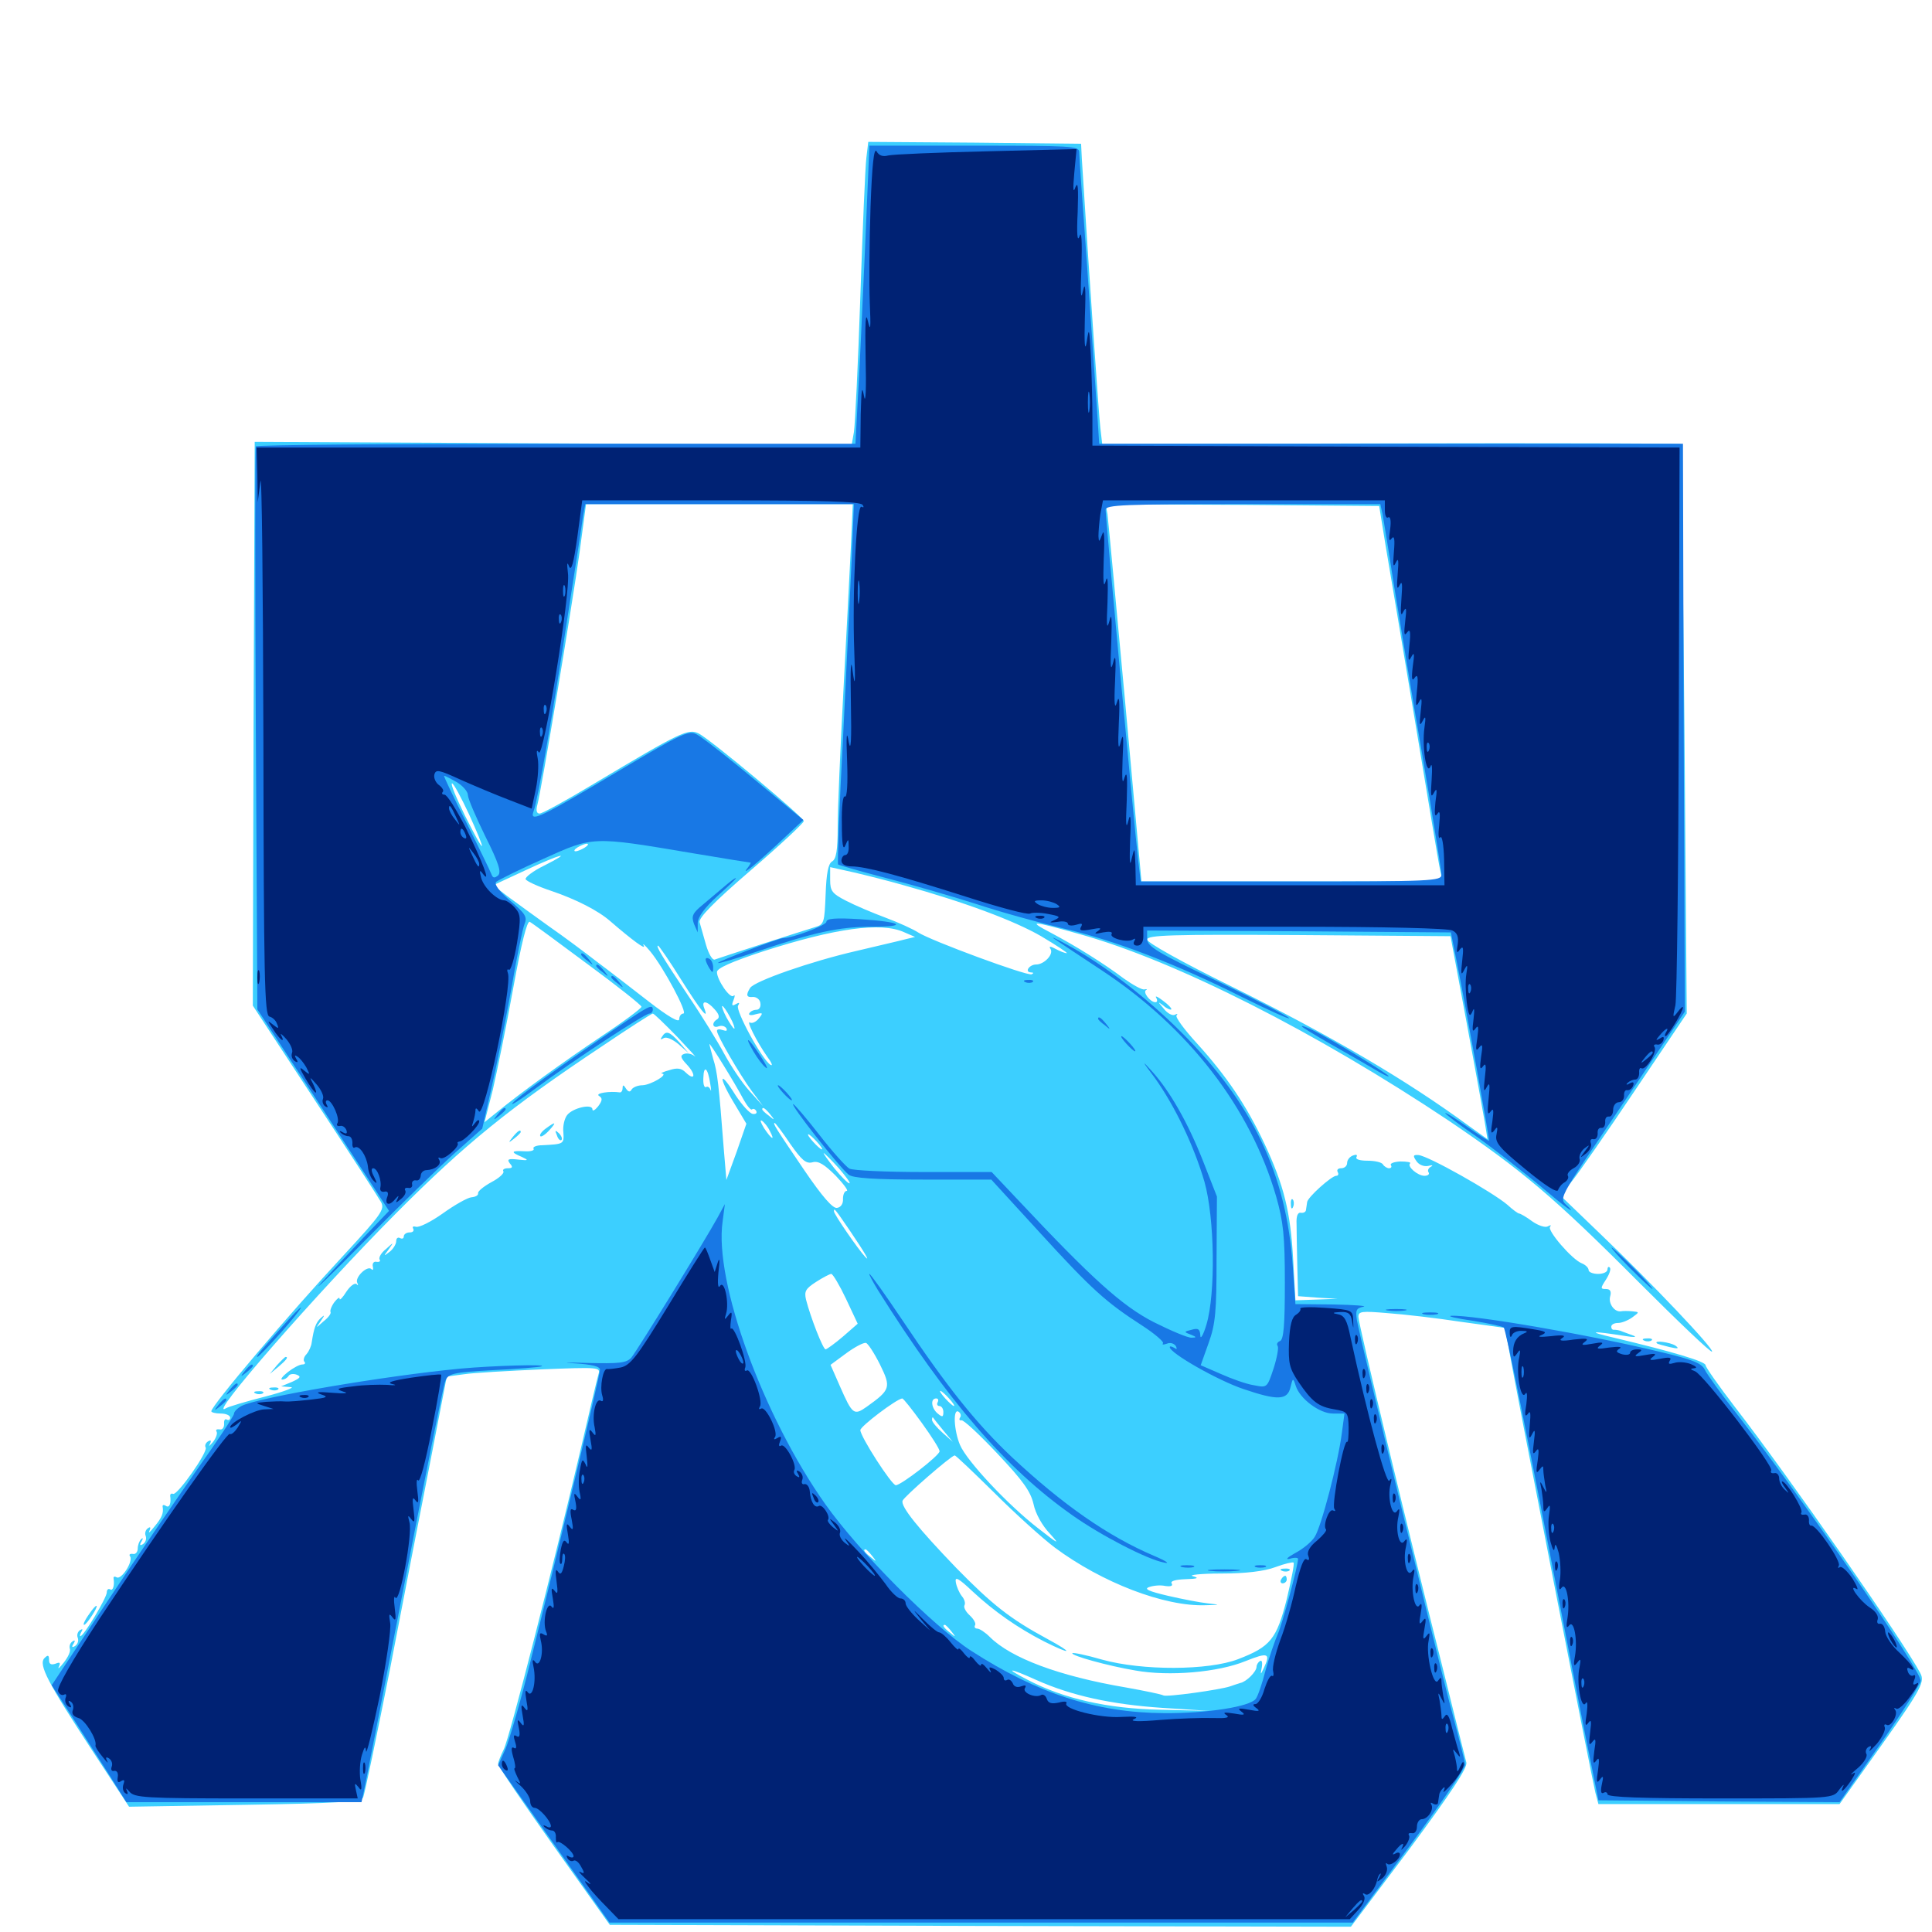 <svg xmlns="http://www.w3.org/2000/svg" viewBox="0 -1000 1000 1000">
	<path fill="#3ccfff" d="M448.438 -918.359C447.852 -913.672 446.484 -881.445 445.312 -846.484C444.141 -811.523 442.578 -780.078 441.992 -776.367L440.82 -769.727L286.328 -770.508L131.836 -771.289L131.25 -625.391L130.859 -479.492L162.891 -430.664C180.664 -403.711 196.094 -379.883 197.266 -377.734C199.219 -374.023 197.266 -371.289 178.32 -350.781C149.805 -320.117 109.375 -272.461 109.375 -269.531C109.375 -268.945 111.523 -268.359 114.258 -268.359C116.992 -268.359 119.141 -267.383 119.141 -266.211C119.141 -265.234 118.359 -264.648 117.383 -265.234C116.406 -265.82 115.82 -264.844 116.016 -262.891C116.016 -261.133 115.039 -259.766 113.672 -260.156C112.109 -260.352 111.523 -259.961 112.109 -258.984C112.695 -258.008 111.719 -255.469 110.156 -253.516C108.398 -251.562 107.812 -250.977 108.594 -252.539C109.57 -254.297 109.18 -254.883 107.617 -253.906C106.445 -253.125 105.859 -251.758 106.445 -250.781C107.812 -248.633 91.992 -226.172 89.648 -226.758C88.672 -227.148 88.086 -226.758 88.086 -225.781C88.672 -221.875 87.695 -219.336 85.938 -220.508C84.766 -221.289 83.984 -221.094 84.18 -220.117C84.766 -216.797 83.789 -214.453 79.883 -209.766C77.734 -207.031 76.562 -206.055 77.344 -207.617C78.125 -209.375 77.93 -209.961 76.562 -208.984C75.391 -208.203 74.805 -206.445 75.391 -205.078C75.977 -203.516 75.391 -201.758 74.023 -200.781C72.461 -199.805 72.07 -200.195 73.242 -202.148C74.219 -203.711 74.023 -204.297 73.047 -203.32C72.07 -202.344 71.289 -200.195 71.289 -198.438C71.289 -196.68 70.117 -195.312 68.75 -195.703C67.188 -195.898 66.602 -195.312 67.383 -194.336C68.945 -191.602 62.695 -182.031 60.352 -183.594C59.375 -184.18 58.594 -183.984 58.789 -183.008C59.375 -179.297 58.398 -176.367 57.031 -177.344C56.055 -177.93 55.273 -177.148 55.273 -175.781C55.273 -173.047 43.359 -153.125 41.602 -153.125C41.211 -153.125 41.406 -154.102 42.188 -155.469C42.969 -156.836 42.773 -157.031 41.406 -156.25C40.234 -155.469 39.648 -153.711 40.234 -152.344C40.82 -150.781 40.234 -149.023 38.867 -148.047C37.305 -147.07 36.914 -147.461 38.086 -149.219C39.062 -150.781 38.867 -151.367 37.5 -150.391C36.328 -149.609 35.742 -148.047 36.133 -146.68C36.719 -145.312 35.156 -142.188 33.008 -139.453C30.859 -136.719 29.688 -135.742 30.469 -137.305C31.445 -139.453 31.055 -139.844 28.711 -138.867C26.367 -138.086 25.391 -138.672 25.391 -140.82C25.391 -143.359 24.805 -143.555 23.047 -141.797C19.727 -138.477 24.609 -129.297 47.852 -93.75L66.797 -64.844L126.562 -65.82C174.023 -66.602 186.719 -67.383 187.891 -69.531C188.672 -70.898 194.922 -101.172 201.953 -136.523C208.789 -172.07 218.164 -220.508 222.852 -244.141L231.25 -287.5L240.039 -288.672C244.922 -289.453 262.891 -290.43 280.078 -291.211C309.961 -292.383 310.938 -292.383 309.766 -288.672C309.18 -286.719 305.078 -269.531 300.781 -250.781C286.328 -188.867 263.672 -100.195 260.742 -94.531C259.18 -91.406 257.812 -87.891 257.812 -86.914C257.812 -85.938 270.898 -66.602 286.719 -44.336L315.625 -3.711L507.422 -3.125L699.219 -2.734L729.688 -43.164C751.367 -72.461 759.57 -84.961 758.984 -87.695C758.398 -89.844 753.125 -110.938 747.266 -134.57C729.492 -204.883 703.125 -314.648 703.125 -318.359C703.125 -321.289 704.688 -321.484 718.359 -320.312C726.562 -319.727 743.555 -317.773 756.25 -315.82L778.906 -312.695L780.273 -305.664C783.594 -286.133 824.414 -77.148 825.781 -72.07L827.344 -66.211H889.844H952.148L963.281 -81.836C994.141 -125 996.68 -128.906 993.945 -133.984C985.742 -149.609 926.172 -235.352 898.047 -271.68C889.648 -282.617 882.812 -292.383 882.812 -293.359C882.812 -295.312 865.625 -300.391 835.352 -307.617C820.898 -310.938 823.242 -311.328 841.797 -308.398C845.508 -307.812 847.266 -307.812 845.703 -308.594C844.141 -309.18 841.406 -310.156 839.844 -310.742C838.281 -311.523 836.328 -311.719 835.547 -311.719C834.57 -311.523 833.984 -312.305 833.984 -313.281C833.984 -314.453 835.547 -315.234 837.5 -315.234C839.453 -315.234 842.773 -316.602 844.922 -318.164C848.633 -320.898 848.633 -320.898 844.727 -321.289C842.578 -321.484 840.039 -321.484 839.062 -321.289C835.742 -320.703 832.422 -325.195 833.398 -328.906C834.18 -331.641 833.398 -332.812 831.25 -332.812C828.32 -332.812 828.32 -333.203 831.25 -337.695C833.008 -340.43 833.984 -343.164 833.203 -343.945C832.617 -344.531 832.031 -344.141 832.031 -342.969C832.031 -341.602 829.883 -340.625 827.148 -340.625C824.414 -340.625 822.266 -341.602 822.266 -342.578C822.266 -343.75 820.703 -345.312 818.75 -346.094C813.672 -348.047 800.586 -363.281 802.344 -365.039C803.125 -366.016 802.539 -366.016 801.172 -365.234C799.805 -364.453 796.289 -365.625 793.164 -367.773C790.039 -370.117 786.914 -371.875 786.328 -371.875C785.742 -371.875 783.008 -373.828 780.273 -376.367C772.461 -383.008 739.258 -401.758 734.18 -402.148C731.445 -402.344 731.25 -401.758 733.008 -399.219C734.18 -397.266 736.719 -396.094 739.062 -396.484C741.406 -397.07 741.992 -396.875 740.625 -396.094C739.453 -395.508 738.672 -394.141 739.453 -393.164C740.039 -392.188 739.062 -391.406 737.305 -391.406C733.789 -391.406 728.125 -396.289 729.883 -397.852C730.469 -398.438 728.125 -398.828 724.805 -398.828C721.484 -398.633 719.336 -397.852 719.922 -396.875C720.508 -396.094 720.117 -395.312 718.945 -395.312C717.969 -395.312 716.406 -396.289 715.82 -397.266C715.234 -398.438 711.523 -399.219 707.812 -399.219C703.711 -399.219 701.367 -400 702.148 -401.172C702.734 -402.344 701.953 -402.539 700.391 -401.953C698.633 -401.367 697.266 -399.609 697.266 -398.047C697.266 -396.484 695.898 -395.312 694.141 -395.312C692.578 -395.312 691.797 -394.531 692.383 -393.359C692.969 -392.383 692.773 -391.406 691.602 -391.406C689.258 -391.406 676.758 -380.273 676.562 -377.734C676.367 -376.562 676.172 -374.805 675.977 -373.828C675.977 -372.656 674.609 -372.07 673.438 -372.266C671.68 -372.656 670.898 -370.508 671.094 -366.602C671.094 -363.086 671.289 -353.125 671.484 -344.727L671.875 -329.102L682.227 -328.32L692.383 -327.734L681.445 -327.344L670.508 -326.953L669.336 -348.047C667.969 -372.656 664.648 -386.328 654.492 -408.008C645.117 -427.93 634.766 -443.164 619.531 -459.961C612.891 -467.188 608.203 -473.633 608.984 -474.414C609.766 -475.391 609.375 -475.391 608.203 -474.805C607.031 -474.023 604.297 -475.391 602.344 -477.93C599.219 -481.641 599.023 -481.836 602.148 -479.492C603.906 -477.93 605.859 -477.148 606.25 -477.539C606.641 -477.93 604.688 -480.078 601.953 -482.031C599.219 -484.18 597.656 -484.766 598.438 -483.594C599.219 -482.227 599.023 -481.25 598.047 -481.25C595.312 -481.25 591.406 -486.523 593.164 -487.5C593.945 -488.086 593.75 -488.086 592.383 -487.891C591.211 -487.5 586.328 -490.234 581.641 -493.555C571.289 -501.367 556.836 -510.352 543.945 -517.188C531.641 -523.633 533.398 -523.633 559.18 -516.406C608.789 -502.539 681.445 -465.625 750.195 -419.727C787.695 -394.336 804.688 -380.078 848.242 -336.328C868.555 -316.016 885.547 -299.805 886.133 -300.391C887.5 -301.562 854.688 -336.133 828.32 -361.328L807.812 -381.055L813.672 -388.672C816.992 -392.773 831.836 -414.062 846.484 -435.938L873.047 -475.391L871.875 -622.461C871.094 -703.125 870.312 -769.727 869.922 -770.117C869.531 -770.508 801.953 -770.703 719.922 -770.508L570.508 -770.117L569.531 -778.516C568.75 -785.156 563.672 -858.594 559.961 -917.773L559.57 -925.586L504.492 -926.172L449.414 -926.562ZM440.43 -717.188C439.844 -705.078 438.086 -671.094 436.523 -641.992C434.961 -612.695 433.594 -581.25 433.594 -572.266C433.594 -559.766 432.812 -555.273 430.664 -554.102C428.711 -552.93 427.734 -548.047 427.344 -537.109C426.758 -522.461 426.562 -521.484 421.875 -520.117C416.016 -518.359 373.047 -504.492 369.922 -503.32C368.75 -502.93 366.797 -506.25 365.43 -510.938C364.062 -515.625 362.695 -520.703 362.109 -522.656C361.523 -524.805 369.141 -532.812 388.672 -549.609C403.711 -562.5 416.016 -574.023 416.016 -575C416.016 -576.953 368.555 -616.602 361.719 -620.312C356.25 -623.047 352.539 -621.289 307.422 -594.336C293.164 -585.742 280.664 -578.906 279.297 -578.906C277.734 -578.906 277.344 -580.469 278.125 -583.398C280.078 -590.039 296.094 -686.328 300 -714.258L303.32 -739.062H372.461H441.406ZM717.188 -717.578C719.141 -706.25 725.977 -665.43 732.422 -626.758C738.867 -588.086 744.531 -553.516 745.312 -550.195L746.68 -543.75H668.75H590.82L582.422 -636.133C577.734 -686.719 573.633 -730.664 573.242 -733.789L572.266 -739.062L643.164 -738.672L713.867 -738.086ZM242.773 -578.516C246.68 -569.922 249.805 -562.5 249.414 -562.109C249.023 -561.719 245.117 -568.945 240.625 -577.93C236.133 -587.109 233.008 -594.531 233.984 -594.531C234.766 -594.531 238.672 -587.305 242.773 -578.516ZM302.734 -561.328C301.172 -560.352 299.023 -559.375 297.852 -559.375C296.875 -559.375 297.266 -560.352 298.828 -561.328C300.391 -562.305 302.734 -563.281 303.711 -563.281C304.883 -563.281 304.297 -562.305 302.734 -561.328ZM322.852 -561.914C324.023 -562.5 322.656 -562.891 319.336 -562.891C316.211 -562.891 315.039 -562.5 316.992 -561.914C318.75 -561.523 321.484 -561.523 322.852 -561.914ZM281.641 -551.953C275.977 -549.219 271.68 -545.898 272.07 -544.922C272.461 -543.945 278.32 -541.211 285.352 -538.867C298.047 -534.57 309.57 -528.711 315.82 -523.242C327.344 -513.281 334.57 -508.008 333.203 -510.547C332.227 -512.109 333.789 -510.938 336.523 -507.617C343.359 -499.414 356.25 -475.391 353.711 -475.391C352.539 -475.391 351.562 -474.023 351.562 -472.461C351.562 -470.508 346.094 -473.633 335.742 -481.641C326.953 -488.477 314.844 -497.852 308.789 -502.344C302.734 -507.031 291.797 -515.234 284.18 -520.508C276.758 -525.781 267.188 -532.812 262.891 -535.938L255.273 -541.797L271.68 -549.414C290.039 -558.008 297.461 -559.961 281.641 -551.953ZM467.773 -541.797C499.414 -533.008 525 -523.438 538.867 -515.43C547.07 -510.547 552.93 -506.641 552.148 -506.641C551.172 -506.641 548.633 -507.617 546.484 -508.789C543.555 -510.352 542.773 -510.352 543.75 -508.789C545.508 -506.055 540.43 -500.781 536.328 -500.781C532.812 -500.781 530.078 -496.875 533.594 -496.68C534.961 -496.68 535.156 -496.289 533.984 -495.703C531.641 -494.727 481.836 -513.086 475.195 -517.383C472.852 -518.945 465.234 -522.461 458.398 -525C451.562 -527.539 442.383 -531.445 437.891 -533.789C430.664 -537.5 429.688 -538.867 429.688 -544.531V-551.172L441.992 -548.438C448.633 -546.875 460.352 -543.945 467.773 -541.797ZM304.102 -500.977C319.531 -489.648 332.031 -479.688 332.031 -478.906C332.031 -478.125 322.656 -471.094 311.133 -463.477C291.016 -450 269.727 -434.57 256.836 -424.023L250.781 -419.141L255.078 -435.938C257.227 -445.312 262.109 -468.945 265.625 -488.477C269.922 -512.109 272.852 -523.633 274.219 -522.852C275.391 -522.266 288.867 -512.305 304.102 -500.977ZM467.773 -517.578L473.633 -515.039L468.75 -513.867C466.016 -513.086 454.688 -510.547 443.359 -507.812C419.531 -502.344 390.625 -492.188 388.281 -488.672C385.938 -484.961 386.328 -483.594 389.844 -483.984C391.602 -483.984 393.359 -482.617 393.555 -480.859C393.945 -478.906 392.969 -477.344 391.602 -477.344C390.039 -477.344 388.477 -476.562 387.891 -475.586C387.109 -474.609 388.672 -474.219 391.016 -475C394.922 -475.977 395.117 -475.781 392.773 -472.852C391.406 -471.094 389.258 -470.117 388.281 -470.703C385.938 -472.266 391.602 -460.938 397.07 -453.125C399.414 -450 400.195 -448.047 398.828 -448.828C394.531 -451.367 380.469 -477.148 382.031 -479.492C383.008 -481.055 382.617 -481.25 380.859 -480.273C378.906 -479.102 378.516 -479.492 379.688 -482.422C380.469 -484.375 380.469 -485.352 379.688 -484.57C377.93 -482.812 371.094 -492.773 371.094 -496.875C371.094 -498.828 378.516 -502.148 395.117 -507.617C432.227 -519.531 455.859 -522.852 467.773 -517.578ZM758.984 -471.484C763.477 -447.266 767.773 -423.633 768.555 -418.945L769.922 -410.352L760.352 -417.188C728.125 -440.82 689.062 -463.867 637.305 -489.453C611.523 -502.148 593.75 -512.109 593.75 -513.672C593.75 -516.016 606.055 -516.406 672.266 -516.016L750.781 -515.43ZM352.539 -492.969C362.891 -476.562 367.188 -471.289 364.453 -478.32C362.891 -482.422 366.016 -482.031 369.922 -477.539C372.07 -475.195 372.656 -473.438 371.289 -472.461C368.164 -470.703 368.75 -467.578 371.875 -468.75C373.438 -469.336 375.195 -468.945 375.977 -467.773C376.562 -466.406 375.977 -466.211 374.219 -466.797C372.461 -467.383 371.094 -467.383 371.094 -466.406C371.094 -464.062 382.812 -443.945 389.062 -435.352L394.922 -427.539L387.891 -435.352C383.984 -439.648 378.32 -448.242 375 -454.297C371.68 -460.547 363.281 -474.219 356.25 -484.57C342.578 -505.078 339.258 -510.547 340.625 -510.547C341.016 -510.547 346.484 -502.734 352.539 -492.969ZM377.93 -473.438C379.688 -470.312 380.469 -467.578 380.078 -467.578C379.492 -467.578 377.734 -470.312 375.977 -473.438C374.219 -476.758 373.438 -479.297 373.828 -479.297C374.414 -479.297 376.172 -476.758 377.93 -473.438ZM350.586 -463.281C357.031 -456.445 361.133 -451.953 359.57 -453.32C358.203 -454.492 355.664 -455.078 354.102 -454.492C351.953 -453.711 352.148 -452.539 355.664 -448.828C360.352 -443.75 359.766 -440.234 354.883 -444.922C352.734 -447.07 350.586 -447.461 346.484 -446.094C343.359 -445.312 341.602 -444.336 342.578 -444.336C346.289 -443.945 336.914 -438.477 332.617 -438.281C330.273 -438.281 327.734 -437.305 326.953 -436.133C326.172 -434.57 325.195 -434.766 324.023 -436.523C322.852 -438.477 322.266 -438.672 322.266 -436.914C322.266 -435.547 321.68 -434.57 320.898 -434.57C315.625 -435.352 308.008 -434.18 309.961 -432.812C311.914 -431.641 311.914 -430.469 309.57 -427.344C308.008 -425.391 306.641 -424.609 306.641 -425.781C306.641 -428.906 296.484 -426.562 293.555 -422.852C292.188 -421.094 291.211 -417.188 291.602 -413.867C291.992 -407.812 291.797 -407.812 280.664 -407.227C277.539 -407.227 275.586 -406.25 276.172 -405.469C276.758 -404.492 274.609 -403.906 271.484 -404.102C264.453 -404.492 264.062 -403.711 270.117 -401.172C273.828 -399.414 273.633 -399.219 268.164 -399.805C263.086 -400.391 262.305 -400 263.867 -397.852C265.625 -395.898 265.234 -395.312 262.891 -395.312C260.938 -395.312 259.961 -394.531 260.547 -393.75C261.133 -392.773 258.398 -390.234 254.297 -388.086C250.391 -385.938 247.266 -383.398 247.461 -382.422C247.656 -381.25 246.094 -380.469 243.945 -380.273C241.992 -380.078 235.352 -376.367 229.102 -371.875C223.047 -367.578 216.797 -364.453 215.234 -365.039C213.867 -365.43 213.281 -365.039 213.867 -364.062C214.453 -362.891 213.672 -362.109 212.109 -362.109C210.352 -362.109 208.984 -361.133 208.984 -359.961C208.984 -358.984 208.203 -358.594 207.031 -359.18C206.055 -359.766 205.078 -359.18 205.078 -357.617C205.078 -356.055 203.516 -353.516 201.758 -352.148C198.438 -349.609 198.438 -349.609 201.172 -353.32C203.906 -357.227 203.906 -357.227 199.805 -353.516C197.266 -351.562 195.898 -349.023 196.484 -348.047C197.07 -347.266 196.484 -346.68 194.922 -346.875C193.555 -347.266 192.578 -346.094 192.969 -344.531C193.359 -342.969 192.969 -342.188 192.188 -343.164C190.039 -345.117 183.398 -338.672 184.961 -335.938C185.547 -334.766 185.352 -334.375 184.57 -335.352C183.594 -336.133 181.25 -334.375 179.297 -331.445C177.344 -328.32 175.781 -326.758 175.781 -327.734C175.781 -328.906 174.609 -327.93 173.047 -325.977C171.484 -323.828 170.703 -321.484 171.094 -320.898C171.484 -320.117 169.922 -317.969 167.383 -316.016C163.281 -312.305 163.281 -312.305 166.016 -316.211C168.164 -319.336 168.164 -319.727 166.016 -317.773C163.477 -315.43 162.5 -312.695 161.328 -305.078C161.133 -303.32 159.961 -300.586 158.594 -299.023C157.227 -297.656 156.836 -295.703 157.617 -295.117C158.203 -294.336 157.812 -293.75 156.445 -293.75C155.078 -293.75 151.758 -291.992 149.023 -289.844C146.289 -287.695 144.922 -285.938 146.094 -285.938C147.266 -285.938 148.633 -286.719 149.414 -287.891C150 -288.867 151.953 -289.062 153.516 -288.477C156.055 -287.5 155.469 -286.719 151.172 -284.766L145.508 -282.422L150.391 -282.031C153.125 -282.031 147.07 -279.688 137.305 -277.148C127.344 -274.609 118.164 -271.875 116.992 -271.094C106.055 -264.453 164.062 -330.859 205.078 -372.07C240.625 -407.812 264.258 -426.953 311.523 -458.398C325.391 -467.773 337.305 -475.391 337.891 -475.391C338.477 -475.391 344.141 -469.922 350.586 -463.281ZM384.766 -431.055C386.719 -427.539 388.672 -425.195 389.258 -425.781C389.844 -426.367 390.82 -425.977 391.406 -425C391.992 -423.828 391.211 -423.242 389.648 -423.438C388.086 -423.633 383.984 -428.125 380.664 -433.203C372.461 -446.484 371.484 -443.164 379.688 -429.492L386.328 -418.359L381.25 -403.711L375.977 -389.258L374.609 -405.469C372.07 -438.672 371.289 -445.312 369.141 -451.953C368.164 -455.664 367.188 -459.18 367.188 -459.57C367.188 -460.742 380.469 -439.258 384.766 -431.055ZM367.578 -439.258C368.164 -436.133 368.164 -434.57 367.773 -435.938C367.188 -437.305 366.211 -437.891 365.43 -437.305C364.453 -436.914 363.867 -439.062 364.062 -442.188C364.258 -449.023 366.406 -447.266 367.578 -439.258ZM347.266 -437.5C349.414 -439.844 349.023 -440.234 345.703 -440.234C343.555 -440.234 341.797 -439.453 341.797 -438.477C341.797 -435.156 344.727 -434.766 347.266 -437.5ZM358.789 -439.062C359.57 -439.648 358.398 -440.234 356.25 -440.039C354.102 -440.039 353.516 -439.453 355.078 -438.867C356.445 -438.281 358.203 -438.477 358.789 -439.062ZM340.82 -434.375C340.234 -435.547 339.258 -436.328 338.672 -436.328C338.281 -436.328 337.891 -435.547 337.891 -434.375C337.891 -433.398 338.867 -432.422 340.039 -432.422C341.016 -432.422 341.406 -433.398 340.82 -434.375ZM352.148 -431.055C353.32 -431.641 351.953 -432.031 348.633 -432.031C345.508 -432.031 344.336 -431.641 346.289 -431.055C348.047 -430.664 350.781 -430.664 352.148 -431.055ZM398.633 -423.242C401.172 -420.117 400.977 -419.922 398.047 -422.461C396.094 -423.828 394.531 -425.391 394.531 -425.781C394.531 -427.344 396.094 -426.367 398.633 -423.242ZM294.336 -416.406C294.922 -417.773 294.727 -419.531 294.141 -420.117C293.555 -420.898 292.969 -419.727 293.164 -417.578C293.164 -415.43 293.75 -414.844 294.336 -416.406ZM398.438 -414.648C401.367 -409.18 399.414 -410.156 395.508 -416.016C393.75 -418.945 393.164 -420.508 394.336 -419.922C395.508 -419.141 397.461 -416.797 398.438 -414.648ZM408.984 -408.008C415.039 -399.414 417.188 -397.461 420.703 -398.438C423.633 -399.219 426.758 -397.266 432.617 -391.406C436.719 -387.109 439.258 -383.594 438.281 -383.594C437.109 -383.594 436.328 -381.641 436.328 -379.492C436.523 -376.953 435.156 -375 433.203 -374.805C431.055 -374.414 425.586 -380.664 416.406 -394.141C401.562 -416.016 399.805 -418.75 400.977 -418.75C401.367 -418.75 405.078 -413.867 408.984 -408.008ZM422.852 -408.984C424.805 -406.836 425.977 -405.078 425.391 -405.078C424.805 -405.078 422.852 -406.836 420.898 -408.984C418.945 -411.133 417.773 -412.891 418.359 -412.891C418.945 -412.891 420.898 -411.133 422.852 -408.984ZM434.18 -395.312C437.891 -391.016 440.43 -387.5 439.648 -387.5C438.867 -387.5 435.352 -391.016 431.836 -395.312C428.516 -399.609 425.977 -403.125 426.367 -403.125C426.758 -403.125 430.273 -399.609 434.18 -395.312ZM439.844 -363.086C447.656 -351.562 450.586 -346.484 447.852 -349.414C444.336 -353.125 431.641 -371.484 431.641 -373.047C431.641 -375 432.227 -374.219 439.844 -363.086ZM677.344 -365.234C677.344 -369.922 675.781 -371.094 673.242 -368.555C670.898 -366.406 671.68 -362.5 674.609 -361.523C676.367 -360.742 677.344 -361.914 677.344 -365.234ZM437.891 -327.734L443.945 -314.844L436.328 -308.203C432.227 -304.688 428.125 -301.758 427.344 -301.562C425.977 -301.562 419.531 -318.164 417.188 -327.344C416.211 -331.641 416.992 -333.008 422.461 -336.523C425.781 -338.672 429.492 -340.625 430.273 -340.625C431.055 -340.625 434.57 -334.766 437.891 -327.734ZM719.336 -325.586C722.656 -325.977 719.922 -326.367 712.891 -326.367C705.859 -326.367 703.125 -325.977 706.641 -325.586C709.961 -325.195 715.82 -325.195 719.336 -325.586ZM737.891 -323.633C739.648 -324.219 738.086 -324.609 734.375 -324.609C730.664 -324.609 729.102 -324.219 731.055 -323.633C732.812 -323.242 735.938 -323.242 737.891 -323.633ZM753.516 -321.68C755.273 -322.266 753.711 -322.656 750 -322.656C746.289 -322.656 744.727 -322.266 746.68 -321.68C748.438 -321.289 751.562 -321.289 753.516 -321.68ZM768.164 -319.727C769.336 -320.312 767.969 -320.703 764.648 -320.703C761.523 -320.703 760.352 -320.312 762.305 -319.727C764.062 -319.336 766.797 -319.336 768.164 -319.727ZM790.039 -317.383C785.742 -318.164 780.078 -318.945 777.344 -318.75C774.219 -318.75 775.195 -318.164 780.273 -316.992C784.57 -316.211 790.234 -315.43 792.969 -315.625C796.094 -315.625 795.117 -316.211 790.039 -317.383ZM827.344 -313.672C832.617 -314.258 832.422 -314.453 825.781 -315.43C821.484 -316.016 819.141 -315.625 820.117 -314.648C821.094 -313.672 824.219 -313.281 827.344 -313.672ZM805.273 -313.867C806.445 -314.453 805.469 -314.844 802.734 -314.844C800 -314.844 799.023 -314.453 800.391 -313.867C801.562 -313.477 803.906 -313.477 805.273 -313.867ZM816.992 -311.914C818.164 -312.5 816.797 -312.891 813.477 -312.891C810.352 -312.891 809.18 -312.5 811.133 -311.914C812.891 -311.523 815.625 -311.523 816.992 -311.914ZM455.469 -293.75C461.328 -281.836 460.938 -280.664 448.633 -271.875C441.992 -267.188 441.211 -267.773 434.766 -282.422L429.883 -293.555L438.086 -299.609C442.383 -302.734 447.07 -305.273 448.242 -304.883C449.219 -304.688 452.539 -299.609 455.469 -293.75ZM280.859 -296.289C282.617 -296.875 280.664 -297.266 276.367 -297.07C272.07 -297.07 270.508 -296.68 273.047 -296.289C275.391 -295.898 278.906 -295.898 280.859 -296.289ZM252.539 -294.336C253.711 -294.922 252.734 -295.312 250 -295.312C247.266 -295.312 246.289 -294.922 247.656 -294.336C248.828 -293.945 251.172 -293.945 252.539 -294.336ZM233.984 -292.383C235.742 -292.969 234.18 -293.359 230.469 -293.359C226.758 -293.359 225.195 -292.969 227.148 -292.383C228.906 -291.992 232.031 -291.992 233.984 -292.383ZM217.383 -290.43C218.555 -291.016 217.578 -291.406 214.844 -291.406C212.109 -291.406 211.133 -291.016 212.5 -290.43C213.672 -290.039 216.016 -290.039 217.383 -290.43ZM202.539 -288.672C203.32 -289.258 202.148 -289.844 200 -289.648C197.852 -289.648 197.266 -289.062 198.828 -288.477C200.195 -287.891 201.953 -288.086 202.539 -288.672ZM190.039 -286.523C191.211 -287.109 189.844 -287.5 186.523 -287.5C183.398 -287.5 182.227 -287.109 184.18 -286.523C185.938 -286.133 188.672 -286.133 190.039 -286.523ZM174.414 -284.57C175.586 -285.156 174.609 -285.547 171.875 -285.547C169.141 -285.547 168.164 -285.156 169.531 -284.57C170.703 -284.18 173.047 -284.18 174.414 -284.57ZM164.648 -282.617C165.82 -283.203 164.453 -283.594 161.133 -283.594C158.008 -283.594 156.836 -283.203 158.789 -282.617C160.547 -282.227 163.281 -282.227 164.648 -282.617ZM491.211 -276.172C493.164 -274.023 494.336 -272.266 493.75 -272.266C493.164 -272.266 491.211 -274.023 489.258 -276.172C487.305 -278.32 486.133 -280.078 486.719 -280.078C487.305 -280.078 489.258 -278.32 491.211 -276.172ZM477.148 -263.477C482.227 -256.445 486.328 -250 486.328 -248.828C486.328 -246.68 466.406 -231.25 463.672 -231.25C461.523 -231.25 445.312 -256.445 445.312 -259.766C445.312 -261.719 463.867 -275.781 466.992 -276.172C467.578 -276.172 472.07 -270.508 477.148 -263.477ZM485.352 -274.219C484.766 -273.242 485.156 -272.266 486.133 -272.266C487.305 -272.266 488.281 -270.898 488.281 -269.141C488.281 -266.406 487.695 -266.406 485.352 -268.359C482.031 -271.094 481.445 -276.172 484.57 -276.172C485.547 -276.172 485.938 -275.391 485.352 -274.219ZM496.875 -266.211C496.289 -265.234 496.68 -264.648 497.656 -264.844C498.633 -265.234 507.031 -257.422 516.211 -247.656C529.492 -233.594 533.398 -228.125 534.961 -221.484C535.938 -216.602 539.453 -210.352 543.359 -206.25C548.828 -200.195 548.047 -200.586 537.305 -208.984C521.875 -220.898 500.391 -243.75 496.875 -252.148C493.75 -259.57 493.164 -271.094 496.094 -269.336C497.266 -268.555 497.656 -267.188 496.875 -266.211ZM488.281 -259.57L493.164 -253.711L487.891 -258.398C484.766 -261.133 482.422 -264.062 482.422 -265.039C482.422 -266.211 482.617 -266.602 483.008 -266.211C483.203 -265.82 485.547 -262.891 488.281 -259.57ZM514.648 -227.344C525.391 -216.602 539.453 -203.906 545.898 -199.023C570.312 -180.859 602.734 -168.359 624.023 -169.141C631.836 -169.336 631.836 -169.336 625 -170.117C621.289 -170.508 612.109 -172.266 604.492 -174.023C594.531 -176.367 591.992 -177.539 594.727 -178.516C596.875 -179.297 600.586 -179.688 603.125 -179.102C606.055 -178.711 607.227 -179.102 606.445 -180.469C605.664 -181.641 608.398 -182.422 613.672 -182.617C619.922 -182.812 620.898 -183.203 617.383 -184.18C614.844 -184.766 621.484 -185.547 632.031 -185.547C644.727 -185.547 654.492 -186.719 660.156 -188.867C664.844 -190.625 669.141 -191.602 669.531 -191.211C670.117 -190.82 668.359 -182.227 666.016 -172.266C660.742 -151.562 657.617 -147.656 640.82 -141.211C625.586 -135.352 591.406 -135.156 570.312 -141.016C562.305 -143.359 555.469 -144.727 555.078 -144.336C553.906 -143.164 573.633 -137.695 587.695 -135.352C605.078 -132.227 630.469 -134.375 644.727 -140.234C656.445 -144.922 657.812 -144.336 654.102 -136.523C652.344 -132.812 652.344 -133.008 653.125 -137.109C653.516 -139.453 653.125 -141.016 652.148 -140.234C651.172 -139.648 650.391 -138.281 650.391 -137.305C650.391 -134.766 645.117 -129.492 641.992 -128.906C640.82 -128.516 638.281 -127.734 636.719 -127.148C631.641 -125.391 603.711 -121.484 602.148 -122.461C601.172 -123.047 592.578 -124.805 582.812 -126.562C548.242 -132.422 523.242 -141.797 512.305 -152.734C509.961 -155.078 507.031 -157.031 505.859 -157.031C504.688 -157.031 504.102 -157.812 504.688 -158.789C505.273 -159.57 504.102 -161.914 501.953 -163.867C499.805 -165.82 498.633 -168.164 499.219 -169.141C499.805 -170.117 499.219 -172.266 497.852 -173.828C496.484 -175.586 495.117 -178.711 494.727 -181.055C494.141 -184.18 496.094 -183.203 503.32 -176.367C514.648 -165.82 526.758 -157.422 540.43 -150.391C554.883 -143.164 556.055 -144.141 541.992 -151.758C522.852 -162.109 513.672 -169.336 494.922 -188.477C475.391 -208.789 466.016 -220.312 467.188 -223.242C467.773 -225.195 492.188 -246.484 494.141 -246.68C494.531 -246.875 503.711 -238.086 514.648 -227.344ZM451.367 -194.727C453.906 -191.602 453.711 -191.406 450.781 -193.945C447.461 -196.484 446.484 -198.047 448.047 -198.047C448.438 -198.047 450 -196.484 451.367 -194.727ZM492.383 -155.664C494.922 -152.539 494.727 -152.344 491.797 -154.883C488.477 -157.422 487.5 -158.984 489.062 -158.984C489.453 -158.984 491.016 -157.422 492.383 -155.664ZM536.328 -130.469C554.688 -122.266 575.391 -117.773 601.562 -116.016L625.977 -114.453L600.586 -115.039C573.242 -115.625 550.586 -120.703 531.641 -130.664C519.531 -136.914 522.07 -136.914 536.328 -130.469ZM635.352 -116.602C636.523 -117.188 635.156 -117.578 631.836 -117.578C628.711 -117.578 627.539 -117.188 629.492 -116.602C631.25 -116.211 633.984 -116.211 635.352 -116.602ZM342.578 -463.281C341.602 -461.914 341.992 -461.719 343.555 -462.695C344.922 -463.477 348.047 -462.109 351.172 -459.57L356.445 -454.883L351.758 -460.352C346.484 -466.211 344.727 -466.797 342.578 -463.281ZM282.422 -415.82C280.273 -414.258 279.102 -412.5 279.688 -411.914C280.078 -411.328 282.227 -412.695 284.18 -414.844C288.281 -419.336 287.695 -419.727 282.422 -415.82ZM265.43 -411.523C262.891 -408.398 263.086 -408.203 266.211 -410.742C267.969 -412.109 269.531 -413.672 269.531 -414.062C269.531 -415.625 267.969 -414.648 265.43 -411.523ZM288.281 -412.305C288.867 -410.352 290.039 -409.375 290.625 -409.961C291.211 -410.547 290.625 -412.109 289.258 -413.477C287.305 -415.234 287.109 -415.039 288.281 -412.305ZM143.359 -293.359L139.648 -288.867L144.141 -292.578C148.242 -296.094 149.414 -297.656 147.852 -297.656C147.461 -297.656 145.508 -295.703 143.359 -293.359ZM140.234 -280.664C138.672 -281.25 139.258 -281.836 141.406 -281.836C143.555 -282.031 144.727 -281.445 143.945 -280.859C143.359 -280.273 141.602 -280.078 140.234 -280.664ZM132.422 -278.711C130.859 -279.297 131.445 -279.883 133.594 -279.883C135.742 -280.078 136.914 -279.492 136.133 -278.906C135.547 -278.32 133.789 -278.125 132.422 -278.711ZM663.672 -186.914C662.109 -187.5 662.695 -188.086 664.844 -188.086C666.992 -188.281 668.164 -187.695 667.383 -187.109C666.797 -186.523 665.039 -186.328 663.672 -186.914ZM663.086 -182.422C662.5 -181.445 662.891 -180.469 663.867 -180.469C665.039 -180.469 666.016 -181.445 666.016 -182.422C666.016 -183.594 665.625 -184.375 665.234 -184.375C664.648 -184.375 663.672 -183.594 663.086 -182.422ZM668.164 -376.562C668.164 -374.414 668.75 -373.828 669.336 -375.391C669.922 -376.758 669.727 -378.516 669.141 -379.102C668.555 -379.883 667.969 -378.711 668.164 -376.562ZM851.172 -306.055C849.609 -306.641 850.195 -307.227 852.344 -307.227C854.492 -307.422 855.664 -306.836 854.883 -306.25C854.297 -305.664 852.539 -305.469 851.172 -306.055ZM857.617 -304.688C855.664 -306.445 864.453 -305.273 867.188 -303.516C869.336 -301.953 868.555 -301.758 864.258 -302.734C861.133 -303.516 858.008 -304.297 857.617 -304.688ZM47.461 -166.406C44.531 -162.5 42.578 -158.984 43.555 -158.984C44.141 -158.984 45.898 -161.133 47.656 -163.867C50.977 -168.945 50.781 -170.703 47.461 -166.406Z"/>
	<path fill="#1878e5" d="M447.656 -869.531C446.289 -839.062 444.727 -804.297 443.945 -792.383L442.773 -770.312H287.891C202.734 -770.312 132.812 -769.727 132.422 -768.945C132.031 -767.969 132.031 -702.148 132.422 -622.461L133.203 -477.539L167.383 -425.391L201.367 -373.242L188.086 -359.375C180.859 -351.758 170.898 -341.016 166.016 -335.742C161.133 -330.273 171.68 -340.43 189.453 -358.398C207.227 -376.367 227.93 -396.484 235.547 -403.32L249.609 -415.82L254.492 -437.305C257.227 -449.219 261.719 -472.07 264.648 -488.086C267.383 -504.297 270.508 -519.336 271.484 -521.68C273.047 -525.391 271.875 -527.148 264.062 -533.789C258.203 -538.867 255.664 -542.383 256.836 -543.555C258.008 -544.531 268.945 -550 281.25 -555.469C307.227 -567.188 306.25 -567.188 358.398 -558.398C374.609 -555.664 388.086 -553.516 388.477 -553.516C388.867 -553.516 387.891 -551.953 386.523 -550.195C383.594 -546.289 392.969 -554.102 406.641 -566.992L415.82 -575.586L391.992 -595.312C378.906 -606.25 365.625 -616.602 362.695 -618.555C356.25 -622.656 358.398 -623.633 307.422 -593.359C279.297 -576.758 274.023 -574.414 276.172 -580.078C278.32 -585.547 286.523 -632.812 293.75 -680.469C297.656 -705.664 301.367 -729.297 301.758 -732.812L302.93 -739.062H372.461H441.992L440.82 -710.352C440.039 -694.336 438.086 -652.734 436.328 -617.578C434.375 -582.227 433.398 -553.125 433.789 -552.539C434.375 -552.148 445.312 -549.023 458.008 -545.703C470.898 -542.383 491.992 -536.328 504.883 -532.227C517.773 -527.93 538.477 -522.266 550.781 -519.336C577.539 -513.086 608.984 -500.977 643.164 -483.789C657.031 -476.953 667.773 -472.07 667.188 -473.047C666.602 -474.023 650 -482.617 630.078 -492.188C598.828 -507.031 593.75 -510.156 593.75 -514.062V-518.359L672.461 -517.969L750.977 -517.383L753.516 -504.688C759.18 -476.367 771.094 -409.961 770.703 -409.57C770.508 -409.375 765.234 -412.695 759.18 -416.992C753.125 -421.289 748.047 -424.414 748.047 -423.828C748.047 -423.438 755.273 -417.773 764.258 -411.719C773.047 -405.469 788.672 -393.359 798.828 -384.766C808.984 -376.172 815.234 -371.484 812.5 -374.609C806.836 -380.859 803.32 -374.219 842.773 -432.812L872.07 -476.367L871.484 -623.438L871.094 -770.312H719.922H568.945L567.578 -791.406C566.797 -802.93 564.453 -836.133 562.5 -865.039C560.352 -894.141 558.594 -919.336 558.594 -921.289C558.594 -924.414 554.688 -924.609 504.297 -924.609H450ZM715.625 -733.789C716.211 -730.664 718.945 -713.867 721.68 -696.094C724.609 -678.32 731.055 -638.477 736.523 -607.227C741.797 -576.172 746.094 -549.023 746.094 -547.266C746.094 -543.945 741.016 -543.75 668.164 -543.75H590.43L589.062 -555.078C586.523 -578.32 572.266 -731.641 572.266 -736.133C572.266 -738.672 581.445 -739.062 643.359 -739.062H714.453ZM236.523 -595.117C239.648 -593.164 242.188 -590.234 242.188 -588.477C242.188 -586.719 246.289 -577.148 251.172 -567.188C258.203 -553.125 259.57 -548.633 257.812 -546.875C255.859 -545.312 255.078 -545.508 254.297 -547.656C253.711 -549.219 247.852 -561.328 241.211 -574.609C234.57 -587.695 229.492 -598.438 229.883 -598.438C230.469 -598.438 233.398 -596.875 236.523 -595.117ZM375 -541.211C372.266 -538.867 367.188 -534.57 363.672 -531.641C358.398 -527.344 357.812 -525.781 359.18 -521.875L361.133 -517.383V-522.266C361.328 -525.586 364.648 -530.078 371.484 -536.328C377.148 -541.406 381.445 -545.508 380.859 -545.508C380.273 -545.508 377.734 -543.555 375 -541.211ZM427.734 -522.852C427.734 -521.094 410.352 -514.453 405.469 -514.453C403.125 -514.453 370.898 -502.148 371.68 -501.562C371.875 -501.172 381.445 -503.906 392.773 -507.812C421.289 -517.383 434.375 -520.312 450.977 -520.312C470.703 -520.312 466.797 -522.852 445.312 -524.219C432.422 -525 427.734 -524.609 427.734 -522.852ZM545.703 -514.062C547.656 -512.695 558.594 -505.469 570.117 -497.852C615.234 -468.164 647.266 -426.562 660.547 -380.664C664.258 -367.578 665.039 -360.352 665.039 -335.938C665.039 -314.258 664.453 -306.641 662.5 -305.859C661.328 -305.469 660.547 -304.297 661.328 -303.32C661.914 -302.344 660.938 -297.07 659.18 -291.602C655.859 -281.641 655.859 -281.641 649.023 -283.008C645.117 -283.594 637.5 -286.328 631.836 -288.867L621.484 -293.359L625.586 -304.883C629.102 -314.648 629.688 -320.898 629.688 -348.438L629.883 -380.664L622.852 -398.633C615.039 -418.555 605.664 -435.156 596.094 -445.703C590.82 -451.562 591.016 -450.977 597.656 -442.188C608.008 -427.734 617.969 -407.031 623.438 -388.281C628.711 -369.531 629.297 -330.469 624.414 -314.258C622.852 -308.984 621.289 -306.445 621.289 -308.789C621.094 -312.109 620.117 -312.695 616.797 -311.719C612.695 -310.742 612.695 -310.547 616.406 -309.18C619.336 -308.008 619.531 -307.617 616.797 -307.617C615.039 -307.422 606.25 -311.133 597.266 -315.625C580.859 -324.023 565.43 -337.891 526.562 -379.297L513.281 -393.359H478.125C458.789 -393.359 441.602 -394.141 439.648 -395.117C437.891 -396.094 430.664 -404.102 424.023 -412.695C417.188 -421.484 411.133 -428.516 410.547 -428.516C408.789 -428.516 434.18 -396.094 439.258 -391.992C441.406 -390.234 452.148 -389.453 477.734 -389.453H513.086L538.281 -361.914C565.234 -332.422 572.461 -325.977 591.211 -313.867C597.852 -309.57 602.734 -305.273 601.953 -304.688C601.367 -303.906 602.148 -303.906 603.906 -304.492C605.664 -305.273 607.617 -304.688 608.594 -303.32C609.375 -301.758 609.18 -301.367 607.812 -302.344C606.445 -303.125 605.469 -303.32 605.469 -302.734C605.469 -299.609 630.664 -285.352 643.555 -281.055C661.328 -275 666.406 -275.195 667.969 -282.031C669.141 -286.914 669.336 -286.914 670.703 -282.617C672.852 -275.977 683.008 -268.359 689.844 -268.359H695.898L694.531 -258.203C692.578 -242.969 683.789 -209.375 680.469 -204.492C678.906 -201.953 674.414 -198.242 670.312 -196.094C666.406 -193.945 665.039 -192.578 667.578 -193.164C669.922 -193.945 671.875 -193.75 671.875 -193.164C671.875 -189.648 663.672 -159.18 661.328 -154.102C659.961 -150.977 657.031 -142.578 655.078 -135.547C653.32 -128.516 650.977 -121.875 650 -120.703C647.07 -116.602 624.219 -113.086 602.539 -113.281C567.383 -113.477 536.914 -123.438 502.734 -145.508C483.008 -158.203 444.727 -196.68 427.148 -221.484C394.922 -266.992 369.531 -336.719 374.023 -367.773L375.195 -376.758L371.484 -369.922C364.844 -357.812 329.688 -300.781 326.758 -297.266C324.219 -294.531 320.703 -294.141 304.102 -294.531C293.164 -294.922 290.039 -294.727 297.461 -294.336C306.445 -293.75 310.547 -292.773 310.547 -291.016C310.547 -288.086 287.891 -193.164 274.414 -139.453C269.531 -119.531 263.672 -99.609 261.719 -94.922L257.812 -86.328L286.719 -45.508L315.43 -4.883H507.812H700.195L729.492 -44.336C745.508 -66.016 758.594 -85.156 758.398 -86.719C758.203 -88.281 754.492 -102.93 750.195 -118.945C742.188 -149.805 704.297 -305.859 702.344 -316.602C701.562 -321.875 701.953 -322.852 705.664 -323.633C708.008 -324.023 701.172 -324.609 690.234 -324.805L670.508 -325L669.141 -344.531C665.82 -392.188 648.633 -428.516 611.328 -465.82C593.164 -483.984 571.289 -500.781 551.758 -511.328C546.484 -514.258 543.555 -515.43 545.703 -514.062ZM300.781 -505.859C300.781 -505.469 302.344 -503.906 304.297 -502.539C307.227 -500 307.422 -500.195 304.883 -503.32C302.344 -506.445 300.781 -507.422 300.781 -505.859ZM365.234 -503.32C365.234 -502.539 366.211 -500.391 367.188 -498.828C368.75 -496.289 369.141 -496.289 369.141 -499.219C369.141 -500.977 368.359 -503.125 367.188 -503.711C366.211 -504.297 365.234 -504.297 365.234 -503.32ZM308.594 -500C308.594 -499.609 310.156 -498.047 312.109 -496.68C315.039 -494.141 315.234 -494.336 312.695 -497.461C310.156 -500.586 308.594 -501.562 308.594 -500ZM316.406 -494.141C316.406 -493.75 317.969 -492.188 319.922 -490.82C322.852 -488.281 323.047 -488.477 320.508 -491.602C317.969 -494.727 316.406 -495.703 316.406 -494.141ZM530.859 -491.602C529.297 -492.188 529.883 -492.773 532.031 -492.773C534.18 -492.969 535.352 -492.383 534.57 -491.797C533.984 -491.211 532.227 -491.016 530.859 -491.602ZM319.336 -468.164C288.086 -446.875 267.578 -432.031 265.234 -428.906C263.867 -427.344 269.336 -430.664 277.344 -436.719C296.289 -450.781 333.789 -475.391 336.133 -475.391C337.109 -475.391 337.891 -476.367 337.891 -477.344C337.891 -480.469 335.938 -479.492 319.336 -468.164ZM568.359 -472.656C568.359 -472.266 569.922 -470.703 571.875 -469.336C574.805 -466.797 575 -466.992 572.461 -470.117C569.922 -473.242 568.359 -474.219 568.359 -472.656ZM673.828 -468.75C673.828 -468.359 680.273 -464.453 688.086 -459.961C695.703 -455.664 705.859 -449.805 710.547 -447.07C715.039 -444.336 718.75 -442.383 718.75 -442.969C718.75 -443.945 690.43 -461.328 680.273 -466.406C676.758 -468.164 673.828 -469.336 673.828 -468.75ZM583.008 -459.766C584.961 -457.617 586.914 -455.859 587.5 -455.859C588.086 -455.859 586.914 -457.617 584.961 -459.766C583.008 -461.914 581.055 -463.672 580.469 -463.672C579.883 -463.672 581.055 -461.914 583.008 -459.766ZM390.039 -455.664C391.992 -452.344 394.727 -448.633 396.289 -447.461C397.852 -446.094 396.68 -448.828 393.555 -453.516C387.305 -463.086 384.766 -464.648 390.039 -455.664ZM405.273 -434.375C407.227 -432.227 409.18 -430.469 409.766 -430.469C410.352 -430.469 409.18 -432.227 407.227 -434.375C405.273 -436.523 403.32 -438.281 402.734 -438.281C402.148 -438.281 403.32 -436.523 405.273 -434.375ZM257.617 -423.242C255.078 -420.117 255.273 -419.922 258.398 -422.461C260.156 -423.828 261.719 -425.391 261.719 -425.781C261.719 -427.344 260.156 -426.367 257.617 -423.242ZM843.75 -343.555C849.609 -337.695 854.883 -332.812 855.273 -332.812C855.859 -332.812 851.562 -337.695 845.703 -343.555C839.844 -349.414 834.57 -354.297 834.18 -354.297C833.594 -354.297 837.891 -349.414 843.75 -343.555ZM454.297 -332.422C490.625 -274.609 520.508 -240.039 554.883 -215.82C569.727 -205.273 593.945 -192.773 602.539 -191.211C605.859 -190.43 603.711 -191.992 597.266 -194.727C573.438 -204.883 550.195 -221.094 523.633 -245.898C505.273 -263.281 490.234 -282.031 466.992 -316.797C458.203 -329.883 450.586 -340.625 450 -340.625C449.609 -340.625 451.562 -336.914 454.297 -332.422ZM149.219 -316.797C134.766 -300.781 132.227 -297.656 133.203 -297.656C133.789 -297.656 139.258 -303.32 145.508 -310.352C156.836 -323.242 159.766 -328.32 149.219 -316.797ZM718.359 -321.68C715.82 -322.07 717.773 -322.461 722.656 -322.461C727.539 -322.461 729.492 -322.07 727.148 -321.68C724.609 -321.289 720.703 -321.289 718.359 -321.68ZM736.914 -319.727C734.961 -320.312 736.523 -320.703 740.234 -320.703C743.945 -320.703 745.508 -320.312 743.75 -319.727C741.797 -319.336 738.672 -319.336 736.914 -319.727ZM762.109 -316.406C770.508 -315.039 777.734 -313.477 778.32 -312.891C779.492 -311.719 790.234 -258.398 810.547 -153.125C816.016 -124.609 822.07 -93.945 824.023 -84.766L827.344 -68.164L889.844 -67.578L952.148 -67.188L973.242 -97.266C984.766 -113.867 994.141 -128.711 994.141 -130.078C994.141 -135.742 932.812 -224.609 898.828 -268.359C890.82 -278.516 883.398 -288.867 882.422 -291.016C880.859 -294.336 876.172 -296.289 859.57 -300.195C822.656 -309.18 762.109 -319.531 751.172 -318.945C748.828 -318.75 753.906 -317.578 762.109 -316.406ZM126.758 -290.43C124.219 -287.305 124.414 -287.109 127.539 -289.648C129.297 -291.016 130.859 -292.578 130.859 -292.969C130.859 -294.531 129.297 -293.555 126.758 -290.43ZM238.281 -291.602C199.023 -287.891 133.008 -276.562 125 -272.266C122.852 -271.094 121.094 -269.336 121.094 -268.164C121.094 -267.188 112.891 -254.688 102.734 -240.43C92.773 -226.172 71.484 -195.117 55.664 -171.289L26.758 -127.734L37.109 -111.719C42.773 -102.734 51.562 -89.062 56.445 -81.445L65.43 -67.188H126.172H187.109L188.086 -71.68C188.672 -74.023 198.047 -122.07 208.984 -178.516C219.922 -234.961 229.492 -283.008 230.469 -285.156C232.031 -289.062 234.18 -289.648 255.273 -290.82C267.969 -291.406 279.297 -292.383 280.273 -292.773C283.789 -293.945 255.078 -293.164 238.281 -291.602ZM118.945 -280.664C116.406 -277.539 116.602 -277.344 119.727 -279.883C121.484 -281.25 123.047 -282.812 123.047 -283.203C123.047 -284.766 121.484 -283.789 118.945 -280.664ZM113.086 -272.852C110.547 -269.727 110.742 -269.531 113.867 -272.07C115.625 -273.438 117.188 -275 117.188 -275.391C117.188 -276.953 115.625 -275.977 113.086 -272.852ZM611.914 -188.867C609.961 -189.453 611.133 -189.844 614.258 -189.844C617.578 -189.844 618.945 -189.453 617.773 -188.867C616.406 -188.477 613.672 -188.477 611.914 -188.867ZM650 -188.867C648.633 -189.453 649.609 -189.844 652.344 -189.844C655.078 -189.844 656.055 -189.453 654.883 -188.867C653.516 -188.477 651.172 -188.477 650 -188.867ZM626.367 -186.914C623.047 -187.305 626.367 -187.695 633.789 -187.695C641.406 -187.695 644.141 -187.305 640.039 -186.914C636.133 -186.523 629.883 -186.523 626.367 -186.914Z"/>
	<path fill="#002274" d="M450.586 -892.773C450 -875 449.805 -852.734 450.195 -843.359C450.781 -830.078 450.586 -827.93 449.219 -833.789C448.047 -839.258 447.656 -833.398 448.047 -814.258C448.438 -799.219 448.047 -790.43 447.266 -794.727C446.094 -800.977 445.898 -798.828 445.508 -785.547L445.312 -768.359H289.062H132.812L133.203 -754.297L133.398 -740.039L134.766 -750.781C135.547 -756.641 136.133 -696.875 136.328 -617.969C136.523 -493.945 136.914 -474.414 139.453 -473.828C141.016 -473.438 142.773 -471.875 143.359 -470.117C144.531 -467.383 144.141 -467.383 141.211 -469.727C138.281 -472.07 138.281 -471.875 141.406 -467.188C144.922 -461.719 147.852 -459.57 145.508 -464.258C144.727 -465.43 146.094 -464.648 148.242 -462.109C150.391 -459.57 151.758 -456.445 151.172 -455.078C150.586 -453.516 151.172 -451.758 152.539 -450.781C154.102 -449.805 154.492 -450.195 153.32 -451.953C152.344 -453.711 152.539 -454.102 153.906 -453.125C155.273 -452.344 157.227 -449.805 158.594 -447.461C160.547 -443.555 160.547 -443.359 157.422 -445.898C154.688 -448.242 154.883 -447.266 158.203 -441.602C162.891 -433.594 165.43 -431.836 162.109 -438.867C159.961 -442.969 160.156 -442.969 164.062 -438.477C166.211 -435.938 167.773 -432.617 167.188 -431.25C166.602 -429.883 167.188 -428.125 168.359 -427.344C169.727 -426.562 169.922 -426.758 169.141 -428.125C168.359 -429.492 168.555 -430.469 169.531 -430.469C171.875 -430.469 176.172 -420.898 174.609 -418.555C174.023 -417.578 174.609 -416.992 175.977 -417.188C177.148 -417.578 178.711 -416.602 179.297 -415.039C179.883 -413.281 179.297 -412.891 177.539 -413.867C175.977 -414.844 175.391 -414.648 176.367 -413.672C177.344 -412.695 179.102 -411.914 180.273 -411.914C181.641 -411.914 182.422 -410.352 182.422 -408.398C182.227 -406.641 182.812 -405.469 183.594 -406.055C185.938 -407.422 189.648 -401.953 190.43 -396.289C190.625 -393.359 191.992 -390.039 193.359 -388.867C195.312 -386.914 195.312 -387.5 193.555 -391.016C192.188 -393.555 191.992 -395.312 193.164 -395.312C195.312 -395.312 197.656 -389.062 196.875 -385.352C196.484 -383.789 197.461 -382.812 199.023 -383.203C200.586 -383.594 201.172 -382.617 200.586 -380.859C198.828 -376.562 201.367 -375.391 204.492 -379.297C206.25 -381.25 206.641 -381.445 205.859 -379.688C204.492 -377.148 204.883 -377.148 207.617 -379.492C209.375 -380.859 210.352 -382.812 209.766 -383.789C209.18 -384.766 209.766 -385.352 211.328 -385.156C212.695 -384.766 213.672 -385.742 213.281 -387.109C213.086 -388.281 213.867 -389.258 215.234 -389.062C216.602 -388.672 217.578 -389.844 217.773 -391.406C217.773 -392.969 219.141 -394.336 220.703 -394.336C225.195 -394.531 228.711 -397.266 227.344 -399.609C226.562 -400.781 226.953 -401.172 227.93 -400.586C229.883 -399.414 237.891 -406.445 236.914 -408.203C236.523 -408.594 236.914 -408.984 237.891 -409.18C240.234 -409.375 248.047 -417.383 248.047 -419.531C248.047 -420.703 247.07 -420.312 245.898 -418.75C244.141 -416.406 243.945 -416.406 244.922 -419.336C245.508 -421.289 246.094 -424.023 246.094 -425.195C246.094 -426.758 246.68 -426.562 247.852 -424.805C250.586 -420.508 265.234 -490.039 262.891 -496.289C262.305 -497.852 262.5 -498.633 263.477 -498.047C264.258 -497.461 266.211 -503.516 267.578 -511.719C269.727 -525 269.531 -526.758 266.406 -530.273C264.648 -532.227 262.109 -533.984 260.938 -533.984C257.031 -534.18 250.391 -540.625 249.023 -545.703C248.047 -549.609 248.242 -550 250 -547.656C254.297 -541.992 249.805 -553.906 241.016 -571.68C236.133 -581.055 231.445 -588.672 230.078 -588.672C228.906 -588.672 228.516 -589.258 229.102 -590.039C229.883 -590.625 229.102 -592.188 227.344 -593.555C225.586 -594.727 224.414 -597.266 224.805 -599.023C225.586 -601.953 227.148 -601.562 238.281 -596.484C245.312 -593.359 256.445 -588.672 263.086 -586.133L275.195 -581.445L277.344 -591.602C278.516 -597.266 278.906 -604.492 278.32 -607.422C277.539 -611.133 277.734 -612.305 278.906 -610.547C281.25 -607.031 295.508 -693.555 293.945 -703.516C293.359 -708.398 293.555 -709.57 294.531 -706.836C295.703 -704.102 296.875 -708.203 298.828 -722.07L301.367 -741.016H373.242C425.391 -741.016 445.508 -740.43 446.484 -738.672C447.266 -737.5 447.07 -737.109 445.898 -737.695C443.359 -739.258 441.016 -692.969 442.188 -662.5C442.773 -646.484 442.578 -643.555 441.406 -652.148C440.43 -660.352 440.039 -655.469 440.43 -635.547C440.82 -616.797 440.43 -610.156 439.258 -616.016C438.281 -622.461 437.891 -619.531 438.477 -605.664C438.867 -594.531 438.477 -587.109 437.305 -587.695C436.328 -588.477 435.547 -582.422 435.742 -573.633C435.742 -563.281 436.328 -559.57 437.5 -562.305C439.062 -566.016 439.258 -566.016 439.258 -561.914C439.453 -559.375 438.672 -557.422 437.5 -557.422C436.523 -557.422 435.547 -556.055 435.547 -554.492C435.547 -552.734 437.5 -551.562 440.625 -551.562C447.852 -551.562 464.844 -547.07 500.391 -535.742C517.383 -530.273 532.031 -526.367 533.203 -527.148C534.18 -527.734 538.477 -527.734 542.383 -526.953C548.633 -525.781 549.219 -525.391 545.898 -523.828C542.773 -522.461 542.969 -522.266 547.461 -522.852C550.391 -523.438 552.734 -522.852 552.734 -521.875C552.734 -520.898 554.688 -520.703 556.836 -521.289C559.961 -522.266 560.547 -522.07 559.57 -520.312C558.398 -518.359 559.57 -517.969 564.648 -518.945C569.727 -519.922 570.508 -519.727 568.359 -518.164C566.016 -516.602 566.602 -516.406 570.898 -517.383C574.219 -517.969 575.977 -517.773 575.391 -516.602C574.023 -514.453 583.398 -511.914 586.328 -513.672C587.695 -514.453 587.891 -514.258 587.109 -512.891C586.328 -511.523 586.914 -510.547 588.672 -510.547C590.625 -510.547 591.797 -512.305 591.797 -515.43V-520.312H670.117C716.602 -520.312 749.805 -519.531 751.758 -518.359C754.297 -517.188 755.078 -515.039 754.492 -511.133C753.711 -506.836 754.102 -506.25 755.664 -508.594C757.422 -510.742 757.617 -509.375 756.836 -502.734C756.055 -495.898 756.25 -494.727 757.812 -497.852C759.57 -501.172 759.766 -500.781 758.984 -495.898C758.398 -492.578 758.594 -485.938 759.18 -481.25C760.156 -474.219 760.742 -473.242 762.109 -476.367C763.086 -478.906 763.281 -477.734 762.695 -472.461C761.914 -466.602 762.109 -465.43 763.672 -467.578C765.234 -469.727 765.43 -468.555 764.648 -462.695C763.672 -456.641 763.867 -455.469 765.625 -457.812C767.383 -460.156 767.578 -458.984 766.602 -452.93C765.82 -447.266 766.016 -445.898 767.578 -448.047C769.141 -450.195 769.336 -448.633 768.555 -442.188C767.773 -435.352 767.969 -434.375 769.531 -437.305C771.094 -440.234 771.289 -438.867 770.508 -431.445C769.727 -424.219 769.922 -422.461 771.484 -424.609C773.047 -426.758 773.242 -425.586 772.461 -419.727C771.484 -413.672 771.68 -412.695 773.438 -414.844C775 -417.188 775.391 -416.797 774.609 -412.891C773.633 -408.789 775.781 -406.055 789.648 -394.727C799.609 -386.523 805.859 -382.422 806.445 -383.984C806.836 -385.352 808.398 -387.305 809.961 -388.086C811.328 -389.062 812.109 -390.43 811.523 -391.406C810.938 -392.383 812.305 -394.141 814.453 -395.312C816.797 -396.484 818.164 -398.828 817.578 -400.195C817.188 -401.562 818.164 -403.906 819.922 -405.469C823.047 -407.812 823.047 -407.617 820.312 -404.102C817.578 -400.391 817.578 -400.391 820.898 -402.93C822.852 -404.492 824.023 -406.836 823.438 -408.203C822.852 -409.766 823.438 -410.742 824.805 -410.352C826.172 -410.156 826.953 -411.523 826.953 -413.281C826.758 -415.234 827.539 -416.406 828.906 -416.211C830.078 -416.016 830.859 -417.383 830.859 -419.141C830.664 -421.094 831.445 -422.266 832.812 -422.07C833.984 -421.875 834.961 -423.438 834.961 -425.586C834.961 -427.734 836.328 -429.492 837.891 -429.492C839.453 -429.492 840.625 -431.055 840.625 -432.812C840.43 -434.766 841.211 -435.938 842.188 -435.742C843.359 -435.547 844.727 -436.523 845.312 -438.086C845.898 -439.844 845.312 -440.234 843.555 -439.258C841.992 -438.281 841.406 -438.477 842.383 -439.453C843.359 -440.43 845.117 -441.211 846.289 -441.211C847.656 -441.211 848.438 -442.773 848.438 -444.727C848.242 -446.484 848.828 -447.656 849.609 -447.07C851.758 -445.703 857.812 -455.469 856.445 -458.008C855.664 -458.984 856.25 -459.57 857.617 -459.375C858.789 -458.984 860.352 -459.961 860.938 -461.523C861.523 -463.477 860.938 -463.672 859.18 -462.5C856.836 -461.133 856.836 -461.523 859.18 -464.258C862.109 -467.773 864.258 -468.75 862.305 -465.625C861.719 -464.648 861.523 -463.672 862.109 -463.672C863.281 -463.672 871.094 -476.367 871.094 -478.516C871.094 -479.297 869.922 -478.32 868.359 -476.172C865.82 -472.852 865.625 -473.047 867.188 -479.688C867.969 -483.789 868.75 -550.391 868.945 -627.734L869.336 -768.359L717.383 -768.75L565.43 -769.336V-783.984C565.43 -791.992 565.039 -806.055 564.648 -815.234C563.867 -830.273 563.672 -831.055 562.5 -823.047C561.523 -817.383 561.133 -821.875 561.523 -835.742C562.109 -850.781 561.719 -854.883 560.547 -849.414C559.375 -843.945 559.18 -847.852 559.766 -862.109C560.156 -875.586 559.766 -880.859 558.789 -877.734C557.617 -874.414 557.227 -878.711 557.812 -890.43C558.203 -902.539 558.008 -906.445 556.641 -903.125C555.469 -899.609 555.273 -901.953 556.055 -910.547L557.227 -922.852L510.742 -921.68C485.156 -921.094 462.305 -920.117 459.766 -919.531C456.836 -918.75 454.883 -919.531 453.711 -921.68C452.344 -923.828 451.367 -914.453 450.586 -892.773ZM563.867 -787.5C563.477 -784.961 563.086 -786.914 563.086 -791.797C563.086 -796.68 563.477 -798.633 563.867 -796.289C564.258 -793.75 564.258 -789.844 563.867 -787.5ZM422.461 -765.039C434.375 -765.234 424.609 -765.625 400.391 -765.625C376.172 -765.625 366.406 -765.234 378.516 -765.039C390.43 -764.648 410.352 -764.648 422.461 -765.039ZM577.539 -765.234C578.32 -765.82 577.148 -766.406 575 -766.211C572.852 -766.211 572.266 -765.625 573.828 -765.039C575.195 -764.453 576.953 -764.648 577.539 -765.234ZM605.078 -765.039C608.984 -765.43 605.664 -765.82 597.656 -765.82C589.648 -765.82 586.328 -765.43 590.43 -765.039C594.336 -764.648 600.977 -764.648 605.078 -765.039ZM652.93 -765.039C654.102 -765.625 652.734 -766.016 649.414 -766.016C646.289 -766.016 645.117 -765.625 647.07 -765.039C648.828 -764.648 651.562 -764.648 652.93 -765.039ZM705.664 -765.039C708.984 -765.43 706.25 -765.82 699.219 -765.82C692.188 -765.82 689.453 -765.43 692.969 -765.039C696.289 -764.648 702.148 -764.648 705.664 -765.039ZM716.797 -735.938C716.797 -733.203 717.578 -731.445 718.555 -732.227C719.727 -732.812 720.117 -730.273 719.531 -725.977C718.75 -720.898 718.945 -719.336 720.312 -721.289C721.68 -723.047 722.07 -720.898 721.484 -714.453C720.898 -707.422 721.094 -705.859 722.461 -708.789C723.828 -711.719 724.023 -709.961 723.438 -702.93C722.852 -695.898 723.047 -694.336 724.414 -697.07C725.781 -699.805 725.977 -697.852 725.391 -690.234C724.805 -682.422 725 -680.469 726.367 -683.398C727.93 -686.328 728.125 -684.961 727.344 -678.516C726.562 -671.875 726.758 -670.508 728.32 -672.656C729.883 -674.805 730.273 -673.047 729.492 -665.82C728.711 -658.398 728.906 -657.031 730.469 -659.961C732.031 -662.891 732.227 -661.719 731.25 -655.078C730.469 -648.633 730.859 -647.07 732.227 -649.219C733.789 -651.367 734.18 -649.609 733.398 -642.383C732.617 -634.961 732.812 -633.594 734.375 -636.523C735.938 -639.453 736.133 -638.477 735.352 -631.641C734.57 -624.805 734.766 -623.828 736.328 -626.758C737.891 -629.883 738.086 -629.102 737.305 -623.438C735.938 -613.867 738.281 -598.047 740.43 -603.32C741.211 -605.469 741.406 -602.539 741.016 -596.484C740.43 -588.281 740.625 -586.719 742.188 -589.648C743.75 -592.578 743.945 -591.406 742.969 -584.766C742.383 -578.711 742.578 -576.758 743.945 -578.711C745.312 -580.859 745.508 -579.102 744.922 -572.852C744.336 -568.164 744.531 -565.234 745.508 -566.602C746.289 -567.773 747.266 -563.086 747.461 -555.273L747.656 -541.797H667.773H587.891L587.695 -552.148C587.305 -561.719 587.305 -561.914 585.742 -555.469C584.766 -550.781 584.57 -553.906 584.961 -565.234C585.547 -576.953 585.156 -579.883 583.984 -575C582.812 -570.312 582.617 -573.438 583.203 -585.742C583.594 -597.852 583.398 -601.562 582.031 -597.461C580.859 -593.359 580.664 -596.094 581.055 -607.227C581.641 -618.945 581.445 -621.094 580.078 -616.016C578.906 -610.938 578.516 -613.477 579.102 -625.781C579.688 -637.5 579.297 -640.625 578.125 -636.523C576.953 -632.422 576.562 -635.547 577.148 -647.266C577.734 -659.57 577.344 -662.109 576.172 -657.031C574.805 -651.953 574.609 -654.883 575.195 -667.773C575.586 -680.273 575.391 -683.398 574.219 -678.516C572.852 -673.633 572.656 -676.172 573.242 -688.281C573.633 -699.609 573.242 -702.93 572.266 -699.023C571.094 -695.117 570.898 -699.219 571.289 -710.742C571.875 -722.266 571.484 -726.562 570.508 -723.438C568.945 -719.336 568.75 -719.141 568.555 -722.461C568.555 -724.609 568.945 -729.688 569.531 -733.789L570.898 -741.016H643.75H716.797ZM444.727 -688.867C444.336 -685.742 443.945 -687.891 443.945 -693.164C443.945 -698.633 444.336 -700.977 444.727 -698.633C445.117 -696.094 445.117 -691.797 444.727 -688.867ZM292.383 -691.797C291.797 -690.43 291.406 -691.406 291.406 -694.141C291.406 -696.875 291.797 -697.852 292.383 -696.68C292.773 -695.312 292.773 -692.969 292.383 -691.797ZM290.43 -678.125C289.844 -676.562 289.258 -677.148 289.258 -679.297C289.062 -681.445 289.648 -682.617 290.234 -681.836C290.82 -681.25 291.016 -679.492 290.43 -678.125ZM282.617 -631.25C282.031 -629.688 281.445 -630.273 281.445 -632.422C281.25 -634.57 281.836 -635.742 282.422 -634.961C283.008 -634.375 283.203 -632.617 282.617 -631.25ZM280.664 -619.531C280.078 -617.969 279.492 -618.555 279.492 -620.703C279.297 -622.852 279.883 -624.023 280.469 -623.242C281.055 -622.656 281.25 -620.898 280.664 -619.531ZM739.648 -611.719C739.062 -610.156 738.477 -610.742 738.477 -612.891C738.281 -615.039 738.867 -616.211 739.453 -615.43C740.039 -614.844 740.234 -613.086 739.648 -611.719ZM259.766 -593.555C259.766 -593.945 257.227 -595.508 253.906 -597.266C250.781 -598.828 248.047 -599.414 248.047 -598.438C248.047 -597.656 250.781 -595.898 253.906 -594.727C257.227 -593.75 259.766 -593.164 259.766 -593.555ZM236.133 -576.953C238.281 -572.266 238.281 -572.266 235.547 -575.781C233.789 -577.93 232.422 -580.469 232.422 -581.641C232.422 -583.984 233.398 -583.008 236.133 -576.953ZM241.016 -567.969C241.602 -566.406 241.406 -565.625 240.234 -566.211C239.062 -566.797 238.281 -568.164 238.281 -569.336C238.281 -572.07 239.648 -571.484 241.016 -567.969ZM248.047 -552.734C248.047 -550.391 247.07 -551.367 244.336 -557.422C242.188 -562.109 242.188 -562.109 244.922 -558.594C246.68 -556.445 248.047 -553.906 248.047 -552.734ZM446.289 -557.422C445.703 -558.594 444.336 -559.375 443.164 -559.375C440.43 -559.375 441.016 -558.008 444.531 -556.641C446.094 -556.055 446.875 -556.25 446.289 -557.422ZM546.875 -532.031C549.219 -530.469 548.828 -530.078 544.922 -530.078C542.188 -530.078 538.672 -531.055 537.109 -532.031C534.766 -533.594 535.156 -533.984 539.062 -533.984C541.797 -533.984 545.312 -533.008 546.875 -532.031ZM267.383 -525.391C267.969 -525.781 266.797 -527.734 264.844 -529.688C261.523 -532.812 261.328 -532.812 263.867 -528.711C265.234 -526.367 266.797 -524.805 267.383 -525.391ZM761.133 -486.719C760.547 -485.156 759.961 -485.742 759.961 -487.891C759.766 -490.039 760.352 -491.211 760.938 -490.43C761.523 -489.844 761.719 -488.086 761.133 -486.719ZM855.469 -455.078C855.469 -454.688 853.906 -453.125 852.148 -451.758C849.023 -449.219 848.828 -449.414 851.367 -452.539C853.906 -455.664 855.469 -456.641 855.469 -455.078ZM536.719 -524.805C535.156 -525.391 535.742 -525.977 537.891 -525.977C540.039 -526.172 541.211 -525.586 540.43 -525C539.844 -524.414 538.086 -524.219 536.719 -524.805ZM133.203 -493.945C133.203 -490.82 133.594 -489.648 134.18 -491.602C134.57 -493.359 134.57 -496.094 134.18 -497.461C133.594 -498.633 133.203 -497.266 133.203 -493.945ZM345.703 -323.828C329.688 -297.656 326.367 -293.359 321.289 -292.188C318.164 -291.602 314.844 -291.211 314.258 -291.406C312.109 -291.797 310.352 -282.031 311.719 -277.734C312.5 -275.195 312.109 -274.219 310.938 -275C308.398 -276.562 306.25 -267.773 307.812 -261.133C308.594 -256.836 308.398 -256.25 306.641 -258.594C304.883 -260.938 304.688 -259.961 305.664 -254.688C306.641 -249.414 306.445 -248.633 304.688 -250.781C303.125 -252.93 302.93 -251.953 303.711 -245.898C304.297 -240.82 304.102 -239.453 303.125 -241.992C301.562 -245.117 301.172 -244.922 300.195 -239.258C299.414 -235.742 299.414 -230.469 300 -227.734C300.977 -223.438 300.586 -223.047 298.828 -225.391C297.07 -227.734 296.875 -227.148 297.852 -222.852C298.633 -218.945 298.242 -217.578 296.68 -218.555C295.117 -219.531 294.922 -218.164 295.898 -213.477C296.875 -208.398 296.68 -207.422 294.922 -209.766C293.164 -212.109 292.969 -211.133 293.945 -205.859C294.727 -201.367 294.531 -200 293.359 -201.562C291.992 -203.516 291.211 -202.539 290.234 -197.852C289.648 -194.336 289.453 -191.211 290.039 -190.625C290.625 -190.039 291.016 -191.211 291.016 -193.164C291.016 -195.117 291.406 -196.289 291.992 -195.703C292.773 -195.117 292.578 -192.188 291.797 -189.258C290.82 -185.352 290.039 -184.57 288.672 -186.719C287.5 -188.281 287.305 -186.523 288.086 -181.445C288.867 -175.586 288.672 -174.414 287.109 -176.562C285.352 -178.711 285.156 -177.93 286.133 -172.656C286.914 -168.164 286.719 -166.797 285.547 -168.359C283.203 -171.68 280.664 -160.742 282.617 -155.664C283.594 -153.32 283.203 -152.93 281.25 -154.102C279.297 -155.273 279.102 -154.492 279.883 -150.977C281.641 -144.336 279.297 -136.328 276.953 -139.844C275.586 -141.602 275.391 -140.625 276.172 -137.109C277.734 -129.688 275.586 -120.508 273.047 -124.219C271.875 -125.781 271.68 -124.414 272.461 -119.922C273.438 -114.648 273.242 -113.672 271.484 -116.016C269.727 -118.359 269.531 -117.383 270.508 -112.109C271.484 -106.836 271.289 -105.859 269.531 -108.203C267.773 -110.547 267.578 -109.961 268.555 -105.664C269.336 -101.758 268.945 -100.391 267.383 -101.367C265.82 -102.344 265.625 -101.562 266.602 -98.438C267.578 -95.508 267.188 -94.531 266.016 -95.312C264.648 -96.094 264.453 -94.727 265.625 -90.625C266.602 -87.5 266.992 -84.766 266.406 -84.766C265.82 -84.766 266.602 -82.812 267.773 -80.273C269.727 -76.562 269.727 -76.172 267.383 -77.93C265.82 -79.102 266.797 -77.93 269.531 -75.586C272.266 -73.047 274.414 -69.531 274.414 -67.773C274.414 -65.82 275.391 -64.258 276.758 -64.258C279.102 -64.258 284.961 -57.617 285.156 -54.883C285.156 -53.906 283.984 -53.906 282.812 -54.688C281.25 -55.469 280.859 -55.273 281.836 -54.297C282.812 -53.32 284.57 -52.539 285.742 -52.539C287.109 -52.539 287.891 -50.781 287.695 -49.023C287.695 -47.07 287.891 -45.898 288.477 -46.484C289.648 -47.656 296.875 -41.406 296.875 -39.258C296.875 -38.477 295.898 -38.281 294.531 -39.062C293.164 -39.844 292.969 -39.648 293.75 -38.086C294.531 -36.914 295.898 -36.328 296.875 -36.914C297.852 -37.5 299.609 -36.133 300.781 -33.789C302.734 -30.469 302.539 -29.883 300.391 -31.055C299.023 -31.836 300 -30.469 302.734 -27.93C305.469 -25.391 306.445 -24.219 304.688 -25.195C302.148 -26.953 302.148 -26.758 304.688 -23.242C306.25 -21.094 310.352 -16.602 313.867 -13.086L320.117 -6.641H509.375H698.633L702.93 -11.328C705.664 -14.258 706.836 -17.188 706.055 -18.555C705.078 -19.922 705.273 -20.508 706.641 -19.531C708.594 -18.359 711.914 -22.461 712.891 -27.148C713.086 -28.32 713.672 -29.492 714.258 -30.078C715.039 -30.664 714.648 -29.688 713.867 -28.125C712.305 -25.586 712.5 -25.586 715.625 -27.93C717.383 -29.492 718.359 -32.031 717.773 -33.789C717.188 -35.352 717.188 -36.133 717.969 -35.352C719.531 -33.789 724.609 -37.5 724.609 -40.234C724.609 -41.211 723.438 -41.406 722.266 -40.625C720.508 -39.648 720.508 -40.234 722.461 -42.383C725.586 -46.289 727.344 -46.68 725.586 -43.359C724.805 -41.992 725.586 -42.578 727.344 -44.531C728.906 -46.484 729.883 -49.023 729.297 -50C728.711 -50.977 729.297 -51.367 730.859 -51.172C732.227 -50.781 733.398 -52.344 733.398 -54.492C733.398 -56.641 734.57 -58.398 735.938 -58.398C739.062 -58.398 742.383 -63.477 740.82 -66.016C740.234 -66.992 740.625 -67.188 741.797 -66.406C743.164 -65.625 744.336 -66.016 744.336 -66.992C744.531 -68.164 744.727 -69.922 744.922 -70.898C744.922 -71.875 745.898 -73.438 746.875 -74.414C747.852 -75.391 748.047 -74.805 747.266 -73.047C746.484 -71.484 748.438 -73.242 751.758 -76.953C755.078 -80.664 757.617 -85.156 757.617 -86.719C757.617 -88.672 757.031 -88.281 755.859 -85.742C754.492 -82.617 754.102 -82.422 754.102 -85.156C753.906 -86.914 753.32 -90.039 752.734 -91.992C751.758 -94.922 751.953 -95.117 753.906 -92.578C755.859 -90.039 756.055 -90.234 755.078 -93.359C754.297 -95.312 752.93 -100.977 751.562 -105.664C750.195 -111.719 749.023 -113.672 747.852 -111.719C746.484 -109.766 746.094 -109.766 746.094 -112.109C746.094 -113.672 745.508 -117.188 745.117 -119.922C744.141 -124.219 744.336 -124.414 746.094 -120.898C747.852 -117.383 748.047 -117.578 747.07 -121.875C746.68 -124.609 746.094 -128.125 746.094 -129.688C746.094 -132.031 745.703 -132.031 744.336 -130.078C741.992 -126.367 737.891 -143.75 739.453 -150.781C740.234 -155.078 740.039 -155.469 738.281 -153.125C736.523 -150.781 736.328 -151.758 737.305 -157.031C738.281 -162.305 738.086 -163.281 736.328 -160.938C734.57 -158.594 734.375 -159.57 735.352 -164.844C736.133 -169.336 735.938 -170.703 734.766 -169.141C732.422 -165.625 730.078 -176.758 731.641 -183.984C732.422 -187.695 732.227 -188.477 730.859 -186.719C728.32 -183.008 725.977 -192.188 727.734 -199.414C728.516 -203.125 728.32 -204.102 726.953 -202.344C724.414 -198.633 722.07 -207.812 723.828 -215.039C724.609 -218.945 724.414 -219.727 723.047 -217.773C720.508 -214.258 717.969 -225.391 719.727 -231.641C720.508 -234.57 720.312 -235.352 719.141 -233.594C717.578 -231.25 707.812 -267.383 699.023 -307.812C697.266 -316.602 695.898 -319.141 692.578 -319.727C689.258 -320.312 689.648 -320.703 693.75 -320.898C697.852 -321.094 699.219 -320.117 699.805 -316.211C700.586 -311.719 700.586 -311.719 700.391 -316.602C700.195 -321.875 699.805 -322.07 686.133 -323.047C678.516 -323.633 672.656 -323.438 673.047 -322.656C673.438 -321.875 672.461 -320.508 670.898 -319.531C668.75 -318.359 667.578 -314.258 667.188 -305.273C666.797 -294.336 667.383 -291.797 672.07 -284.766C679.102 -274.414 682.422 -271.875 690.82 -270.508C697.461 -269.336 697.852 -268.945 698.047 -261.133C698.047 -256.836 697.852 -253.32 697.266 -253.711C695.508 -254.883 689.258 -221.484 690.625 -219.141C691.406 -217.969 691.211 -217.578 690.039 -218.164C687.891 -219.531 684.57 -210.156 686.328 -208.398C686.914 -207.812 684.766 -205.273 681.641 -202.539C677.93 -199.609 676.367 -196.68 677.148 -194.727C677.93 -192.773 677.539 -191.992 676.172 -192.969C674.805 -193.75 673.047 -188.867 670.703 -179.102C668.945 -170.703 665.43 -158.203 662.695 -151.172C660.156 -144.141 658.398 -136.914 658.984 -134.961C659.375 -133.203 659.18 -132.031 658.398 -132.617C657.422 -133.008 655.859 -129.883 654.492 -125.781C653.32 -121.484 651.172 -117.969 649.805 -117.969C648.242 -117.969 648.438 -117.188 650.391 -115.82C652.539 -114.258 651.562 -114.062 646.484 -115.039C641.211 -116.016 640.234 -115.82 642.578 -114.062C644.922 -112.305 643.945 -112.109 638.672 -113.086C633.789 -113.867 632.617 -113.672 634.766 -112.305C636.719 -110.938 634.961 -110.547 627.93 -110.742C622.461 -110.938 610.352 -110.547 600.586 -109.766C589.453 -108.789 584.375 -108.984 586.914 -110.156C589.648 -111.328 587.891 -111.719 580.469 -111.328C569.531 -110.547 550.195 -115.43 551.953 -118.359C552.539 -119.336 550.781 -119.531 548.047 -118.75C544.336 -117.969 542.578 -118.359 541.797 -120.703C541.211 -122.461 539.844 -123.242 538.867 -122.656C535.938 -120.898 529.102 -123.828 530.469 -126.172C531.445 -127.734 530.664 -127.93 528.516 -127.148C526.562 -126.367 524.805 -126.953 524.219 -128.711C523.438 -130.273 522.266 -131.055 521.289 -130.469C520.312 -129.883 519.531 -130.273 519.531 -131.445C519.531 -132.617 517.578 -134.375 515.43 -135.742C512.109 -137.5 511.523 -137.305 512.695 -135.156C513.281 -133.789 512.5 -134.375 510.938 -136.328C509.18 -138.477 507.812 -139.453 507.812 -138.281C507.812 -137.305 506.445 -138.281 504.883 -140.234C503.32 -142.383 501.953 -143.359 501.953 -142.188C501.953 -141.211 500.586 -142.188 499.023 -144.141C497.461 -146.289 496.094 -147.266 496.094 -146.484C496.094 -145.508 494.336 -147.07 491.992 -150C489.844 -152.734 487.109 -155.078 486.133 -155.078C485.156 -155.078 481.641 -158.008 478.125 -161.523C472.07 -167.578 472.07 -167.578 476.562 -161.914L481.445 -156.055L475.195 -161.719C471.68 -165.039 468.75 -168.75 468.75 -170.117C468.75 -171.484 467.578 -172.656 466.016 -172.656C464.648 -172.656 461.133 -175.977 458.398 -180.078C455.469 -183.984 449.219 -191.797 444.141 -197.07C439.062 -202.539 436.133 -205.078 437.695 -202.93C440.234 -199.414 440.039 -199.219 437.109 -201.562C435.352 -203.125 434.18 -205.273 434.766 -206.641C435.352 -208.008 434.18 -210.352 432.227 -211.914C428.906 -214.453 428.906 -214.453 431.641 -210.742C434.375 -207.031 434.375 -207.031 431.055 -209.57C429.297 -211.133 428.125 -212.695 428.516 -213.281C430.078 -214.844 425.781 -221.68 423.828 -220.508C421.68 -219.141 419.531 -222.656 419.141 -228.125C418.945 -230.273 417.773 -232.031 416.406 -231.836C415.234 -231.445 414.648 -232.422 415.234 -233.984C415.82 -235.547 415.234 -237.305 413.867 -238.281C412.305 -239.258 411.914 -238.867 413.086 -237.109C414.062 -235.352 413.867 -234.961 412.305 -235.938C411.133 -236.719 410.547 -238.086 411.133 -239.062C412.695 -241.602 406.445 -253.125 404.297 -251.758C403.125 -250.977 402.93 -251.953 403.711 -253.906C404.688 -256.445 404.297 -256.836 402.344 -255.664C400.781 -254.688 400.195 -254.883 401.172 -256.25C402.93 -258.984 396.289 -272.461 393.945 -270.898C392.773 -270.312 392.578 -270.703 393.359 -272.07C395.117 -274.805 388.867 -292.188 386.523 -290.625C385.547 -290.039 385.156 -290.82 385.742 -292.188C386.914 -295.117 380.078 -313.867 378.516 -312.305C377.93 -311.719 377.93 -313.672 378.32 -316.602C379.102 -321.094 378.711 -321.484 376.953 -319.141C375 -316.602 374.805 -316.797 375.781 -319.922C377.539 -325.391 375 -337.891 372.656 -334.375C371.68 -332.812 371.289 -335.352 371.875 -341.602C372.656 -347.656 372.461 -349.609 371.484 -346.484L369.922 -341.602L367.578 -348.047C366.406 -351.367 365.234 -354.297 364.844 -354.297C364.453 -354.297 355.859 -340.625 345.703 -323.828ZM384.766 -294.727C384.766 -293.75 383.789 -294.141 382.812 -295.703C381.836 -297.266 380.859 -299.609 380.859 -300.586C380.859 -301.758 381.836 -301.172 382.812 -299.609C383.789 -298.047 384.766 -295.898 384.766 -294.727ZM323.633 -288.672C324.414 -289.258 323.242 -289.844 321.094 -289.648C318.945 -289.648 318.359 -289.062 319.922 -288.477C321.289 -287.891 323.047 -288.086 323.633 -288.672ZM302.148 -232.812C301.562 -231.25 300.977 -231.836 300.977 -233.984C300.781 -236.133 301.367 -237.305 301.953 -236.523C302.539 -235.938 302.734 -234.18 302.148 -232.812ZM683.594 -201.172C683.594 -202.734 682.031 -201.758 679.492 -198.633C676.953 -195.508 677.148 -195.312 680.273 -197.852C682.031 -199.219 683.594 -200.781 683.594 -201.172ZM449.219 -189.258C451.758 -186.523 453.32 -184.375 452.734 -184.375C452.344 -184.375 449.805 -186.523 447.266 -189.258C444.727 -191.992 443.164 -194.141 443.75 -194.141C444.141 -194.141 446.68 -191.992 449.219 -189.258ZM749.414 -103.906C748.828 -102.344 748.242 -102.93 748.242 -105.078C748.047 -107.227 748.633 -108.398 749.219 -107.617C749.805 -107.031 750 -105.273 749.414 -103.906ZM705.078 -15.82C705.078 -15.43 703.125 -13.477 700.781 -11.328L696.289 -7.617L700 -12.109C703.516 -16.211 705.078 -17.383 705.078 -15.82ZM781.445 -309.961C781.445 -307.812 782.031 -307.422 782.617 -308.984C783.008 -310.156 785.352 -311.328 787.695 -311.133C790.625 -311.133 791.016 -310.742 789.062 -309.961C785.156 -308.398 783.203 -305.273 783.203 -300.586C783.203 -297.266 783.594 -297.07 785.352 -299.609C786.914 -301.953 787.109 -301.367 786.328 -297.266C784.57 -289.844 787.109 -275 789.453 -278.516C790.43 -280.078 790.625 -278.125 790.039 -273.242C789.062 -267.773 789.258 -266.211 790.82 -268.164C792.188 -270.312 792.383 -268.555 791.797 -262.305C791.211 -255.664 791.406 -254.492 792.969 -257.617C794.531 -260.742 794.727 -259.766 793.945 -253.711C793.164 -247.852 793.359 -246.68 794.922 -248.828C796.484 -250.977 796.68 -249.805 795.898 -243.945C794.922 -238.086 795.117 -236.914 796.68 -239.062C798.633 -241.602 798.828 -241.602 798.828 -239.062C798.828 -237.5 799.414 -233.984 799.805 -231.25C800.781 -226.953 800.586 -226.758 798.828 -230.273C797.07 -233.789 796.875 -233.594 797.852 -229.297C798.242 -226.562 798.828 -222.656 798.828 -220.508C798.828 -217.188 799.219 -216.992 800.977 -219.531C802.344 -221.68 802.539 -220.703 801.758 -215.625C801.172 -211.914 801.562 -205.664 802.539 -201.953C803.711 -197.656 804.492 -196.484 804.688 -199.023C804.883 -201.562 805.664 -200.391 806.836 -196.094C807.617 -192.383 808.008 -186.133 807.422 -182.422C806.641 -177.93 807.031 -176.367 808.203 -178.125C810.742 -181.641 812.695 -170.898 811.328 -162.5C810.547 -158.203 810.742 -156.836 812.109 -158.594C814.648 -162.109 816.602 -151.367 815.234 -142.969C814.258 -137.695 814.648 -137.109 816.406 -139.453C818.164 -141.797 818.359 -141.406 817.578 -137.109C815.82 -129.688 818.359 -114.844 820.703 -118.359C821.68 -119.922 821.875 -117.969 821.289 -113.086C820.312 -107.422 820.508 -106.055 822.07 -108.203C823.633 -110.352 823.828 -109.18 823.047 -103.32C822.266 -97.07 822.461 -96.094 824.219 -98.438C825.977 -100.781 826.172 -99.609 825.195 -93.555C824.414 -87.695 824.609 -86.523 826.172 -88.672C827.734 -90.82 827.93 -89.648 827.148 -83.789C826.172 -77.734 826.367 -76.562 828.125 -78.906C829.883 -81.25 830.078 -80.664 829.102 -76.367C828.32 -72.656 828.711 -71.289 830.078 -72.07C831.055 -72.656 832.031 -72.266 832.031 -71.289C832.031 -69.727 850.586 -69.141 890.43 -69.141C948.633 -69.141 948.828 -69.141 951.953 -73.633C953.711 -75.977 954.688 -76.758 954.102 -75.586C951.953 -71.094 954.492 -73.047 958.203 -78.516C960.547 -82.227 960.742 -83.203 958.789 -81.836C957.227 -80.859 958.398 -82.227 961.719 -84.961C964.844 -87.695 966.797 -91.016 966.016 -92.188C965.43 -93.359 965.82 -94.922 966.992 -95.703C968.555 -96.68 968.945 -96.094 967.773 -94.336C966.992 -92.773 968.555 -94.336 971.484 -97.461C974.219 -100.781 975.977 -104.492 975.586 -105.859C975 -107.227 975.391 -107.812 976.562 -107.227C978.711 -105.859 982.812 -112.891 980.859 -115.039C980.078 -116.016 980.469 -116.211 981.445 -115.625C982.617 -114.844 985.938 -117.969 989.062 -122.461C992.383 -126.758 993.75 -129.688 992.188 -128.711C990.234 -127.539 989.844 -127.93 990.82 -130.469C991.602 -132.227 991.406 -133.398 990.43 -132.812C989.453 -132.227 988.086 -133.008 987.5 -134.766C986.914 -136.328 987.109 -137.109 988.281 -136.523C992.773 -133.789 989.648 -138.477 983.203 -144.531C979.297 -148.047 975.977 -152.93 975.781 -155.469C975.586 -158.008 974.414 -159.766 973.047 -159.57C971.875 -159.18 971.289 -160.352 971.875 -161.719C972.461 -163.477 970.898 -166.016 967.773 -167.969C962.695 -171.289 956.055 -180.469 960.938 -177.539C962.109 -176.758 961.133 -179.297 958.789 -183.008C956.25 -186.719 953.32 -189.453 952.344 -188.867C951.367 -188.086 951.172 -188.477 951.758 -189.648C953.125 -191.797 940.039 -210.938 937.5 -210.352C936.719 -210.156 936.133 -211.328 936.328 -213.281C936.328 -215.039 935.352 -216.406 933.984 -216.016C932.422 -215.82 931.836 -216.211 932.422 -217.188C933.398 -218.945 924.609 -233.203 922.461 -233.203C921.875 -233.203 922.656 -231.641 924.023 -229.883C926.172 -226.758 926.172 -226.758 923.828 -228.906C922.266 -230.273 920.898 -232.812 920.898 -234.766C920.898 -236.523 919.727 -237.891 918.359 -237.5C916.797 -237.305 916.211 -237.891 916.797 -238.867C918.164 -241.016 881.836 -288.477 877.344 -290.234C874.805 -291.211 874.609 -291.602 876.953 -291.797C878.711 -291.992 877.93 -292.773 875.195 -293.945C872.656 -294.922 868.75 -295.312 866.602 -294.531C863.867 -293.75 863.281 -293.945 864.258 -295.703C865.43 -297.461 864.062 -297.656 859.18 -296.68C854.102 -295.703 853.125 -295.898 855.469 -297.656C857.812 -299.414 856.836 -299.609 851.562 -298.633C846.484 -297.656 845.508 -297.852 847.656 -299.414C850.195 -301.172 850.195 -301.562 847.266 -301.562C845.312 -301.562 843.75 -300.781 843.75 -299.805C843.75 -298.828 841.992 -298.438 839.648 -299.023C836.523 -300 836.133 -300.586 838.281 -301.953C839.844 -302.93 837.891 -303.125 833.008 -302.539C826.953 -301.562 825.781 -301.758 828.125 -303.516C830.469 -305.273 829.492 -305.469 824.219 -304.492C818.945 -303.516 817.969 -303.711 820.312 -305.469C822.656 -307.227 821.289 -307.422 814.453 -306.641C808.203 -305.664 806.445 -306.055 808.594 -307.422C810.742 -308.789 809.18 -309.18 802.734 -308.398C797.07 -307.812 795.312 -308.008 797.852 -308.984C800.977 -310.352 800.195 -310.938 793.945 -311.914C782.422 -313.867 781.25 -313.672 781.445 -309.961ZM788.477 -287.5C787.891 -286.133 787.5 -287.109 787.5 -289.844C787.5 -292.578 787.891 -293.555 788.477 -292.383C788.867 -291.016 788.867 -288.672 788.477 -287.5ZM804.102 -207.422C803.516 -205.859 802.93 -206.445 802.93 -208.594C802.734 -210.742 803.32 -211.914 803.906 -211.133C804.492 -210.547 804.688 -208.789 804.102 -207.422ZM819.727 -127.344C819.141 -125.781 818.555 -126.367 818.555 -128.516C818.359 -130.664 818.945 -131.836 819.531 -131.055C820.117 -130.469 820.312 -128.711 819.727 -127.344ZM701.367 -306.25C701.367 -304.102 701.953 -303.516 702.539 -305.078C703.125 -306.445 702.93 -308.203 702.344 -308.789C701.758 -309.57 701.172 -308.398 701.367 -306.25ZM705.273 -288.672C705.273 -286.523 705.859 -285.938 706.445 -287.5C707.031 -288.867 706.836 -290.625 706.25 -291.211C705.664 -291.992 705.078 -290.82 705.273 -288.672ZM212.891 -286.914C202.734 -285.352 199.805 -284.375 203.125 -283.594C205.859 -283.008 204.492 -282.812 200.391 -283.203C196.094 -283.398 188.086 -283.203 182.812 -282.422C174.219 -281.445 173.633 -281.055 177.734 -279.688C180.859 -278.906 178.711 -278.516 171.875 -279.102C164.844 -279.688 162.891 -279.492 166.016 -278.32C170.312 -276.953 169.531 -276.562 161.133 -275.586C155.859 -275 149.609 -274.414 147.461 -274.609C145.312 -274.805 141.016 -274.609 137.695 -274.414C131.836 -273.828 131.836 -273.828 136.719 -272.266L141.602 -270.703L136.719 -270.508C131.836 -270.312 119.141 -263.672 119.141 -261.328C119.141 -260.547 120.508 -261.328 122.461 -262.695C125.391 -265.234 125.391 -265.039 123.047 -261.133C121.484 -258.789 119.727 -257.227 118.945 -257.812C117.383 -258.594 84.766 -212.305 51.758 -162.5C37.305 -140.43 29.297 -126.562 30.078 -124.609C30.664 -123.047 32.031 -122.266 33.203 -122.852C34.18 -123.438 34.57 -122.852 33.984 -121.289C33.398 -119.727 33.984 -117.773 35.352 -116.797C36.914 -115.82 37.305 -116.211 36.133 -117.969C35.156 -119.531 35.352 -120.117 36.719 -119.141C37.891 -118.359 38.281 -116.406 37.695 -114.844C36.914 -112.891 38.086 -111.523 40.625 -110.742C43.945 -109.961 50.391 -99.609 49.414 -96.484C49.219 -95.898 50.977 -93.164 53.125 -90.625C55.273 -87.891 56.25 -86.914 55.469 -88.477C54.492 -90.43 54.883 -90.82 56.445 -89.844C57.812 -88.867 58.398 -87.109 57.812 -85.547C57.227 -83.984 57.812 -83.008 59.18 -83.398C60.547 -83.594 61.328 -82.227 60.938 -80.078C60.547 -77.734 61.133 -76.953 62.695 -78.125C64.453 -79.102 64.648 -78.516 63.867 -76.367C63.281 -74.609 63.672 -72.656 64.844 -71.875C66.211 -70.898 66.406 -71.484 65.625 -73.242C64.844 -74.805 65.43 -74.414 66.992 -72.656C69.531 -69.531 74.805 -69.141 127.539 -69.141H185.156L184.18 -73.633C183.398 -77.148 183.594 -77.344 185.547 -75C187.109 -72.656 187.5 -73.633 186.523 -78.906C185.938 -82.617 186.328 -88.477 187.305 -91.602C188.672 -96.094 189.258 -96.484 189.453 -93.555C189.648 -91.406 192.773 -104.102 196.484 -121.875C200 -139.648 202.539 -156.836 201.953 -159.961C201.172 -164.648 201.367 -165.234 203.125 -162.891C204.883 -160.547 205.078 -161.719 204.297 -167.773C203.711 -172.07 203.906 -174.414 204.688 -173.047C206.836 -169.727 213.672 -206.25 211.914 -212.109C210.938 -215.82 211.133 -216.016 212.891 -213.672C214.648 -211.328 214.844 -212.5 214.062 -218.555C213.281 -224.414 213.477 -225.586 215.039 -223.438C216.602 -221.289 216.797 -222.461 216.016 -228.32C215.43 -232.617 215.625 -234.961 216.406 -233.789C217.383 -232.422 220.312 -243.75 223.438 -259.766C226.562 -275.195 228.711 -288.281 228.32 -288.477C227.93 -288.867 220.898 -288.086 212.891 -286.914ZM707.227 -280.859C707.227 -278.711 707.812 -278.125 708.398 -279.688C708.984 -281.055 708.789 -282.812 708.203 -283.398C707.617 -284.18 707.031 -283.008 707.227 -280.859ZM155.859 -276.758C154.297 -277.344 154.883 -277.93 157.031 -277.93C159.18 -278.125 160.352 -277.539 159.57 -276.953C158.984 -276.367 157.227 -276.172 155.859 -276.758ZM709.18 -273.047C709.18 -270.898 709.766 -270.312 710.352 -271.875C710.938 -273.242 710.742 -275 710.156 -275.586C709.57 -276.367 708.984 -275.195 709.18 -273.047ZM711.133 -265.234C711.133 -263.086 711.719 -262.5 712.305 -264.062C712.891 -265.43 712.695 -267.188 712.109 -267.773C711.523 -268.555 710.938 -267.383 711.133 -265.234ZM715.039 -249.609C715.039 -247.461 715.625 -246.875 716.211 -248.438C716.797 -249.805 716.602 -251.562 716.016 -252.148C715.43 -252.93 714.844 -251.758 715.039 -249.609ZM421.094 -224.805C421.68 -222.852 422.852 -221.875 423.438 -222.461C424.023 -223.047 423.438 -224.609 422.07 -225.977C420.117 -227.734 419.922 -227.539 421.094 -224.805ZM720.898 -224.219C720.898 -222.07 721.484 -221.484 722.07 -223.047C722.656 -224.414 722.461 -226.172 721.875 -226.758C721.289 -227.539 720.703 -226.367 720.898 -224.219ZM724.805 -208.594C724.805 -206.445 725.391 -205.859 725.977 -207.422C726.562 -208.789 726.367 -210.547 725.781 -211.133C725.195 -211.914 724.609 -210.742 724.805 -208.594ZM728.711 -192.969C728.711 -190.82 729.297 -190.234 729.883 -191.797C730.469 -193.164 730.273 -194.922 729.688 -195.508C729.102 -196.289 728.516 -195.117 728.711 -192.969ZM804.883 -189.062C804.883 -186.914 805.469 -186.328 806.055 -187.891C806.641 -189.258 806.445 -191.016 805.859 -191.602C805.273 -192.383 804.688 -191.211 804.883 -189.062ZM732.617 -177.344C732.617 -175.195 733.203 -174.609 733.789 -176.172C734.375 -177.539 734.18 -179.297 733.594 -179.883C733.008 -180.664 732.422 -179.492 732.617 -177.344ZM808.789 -169.531C808.789 -167.383 809.375 -166.797 809.961 -168.359C810.547 -169.727 810.352 -171.484 809.766 -172.07C809.18 -172.852 808.594 -171.68 808.789 -169.531ZM978.516 -151.172C979.688 -149.023 981.055 -147.266 981.641 -147.266C982.031 -147.266 981.641 -149.023 980.469 -151.172C979.297 -153.32 977.93 -155.078 977.344 -155.078C976.953 -155.078 977.344 -153.32 978.516 -151.172ZM812.695 -150C812.695 -147.852 813.281 -147.266 813.867 -148.828C814.453 -150.195 814.258 -151.953 813.672 -152.539C813.086 -153.32 812.5 -152.148 812.695 -150ZM740.43 -144.141C740.43 -141.992 741.016 -141.406 741.602 -142.969C742.188 -144.336 741.992 -146.094 741.406 -146.68C740.82 -147.461 740.234 -146.289 740.43 -144.141ZM742.383 -136.328C742.383 -134.18 742.969 -133.594 743.555 -135.156C744.141 -136.523 743.945 -138.281 743.359 -138.867C742.773 -139.648 742.188 -138.477 742.383 -136.328ZM187.891 -84.766C187.891 -82.031 188.281 -81.055 188.867 -82.422C189.258 -83.594 189.258 -85.938 188.867 -87.305C188.281 -88.477 187.891 -87.5 187.891 -84.766ZM259.766 -86.914C259.766 -85.742 260.547 -84.375 261.719 -83.789C262.891 -83.203 263.086 -83.984 262.5 -85.547C261.133 -89.062 259.766 -89.648 259.766 -86.914Z"/>
</svg>